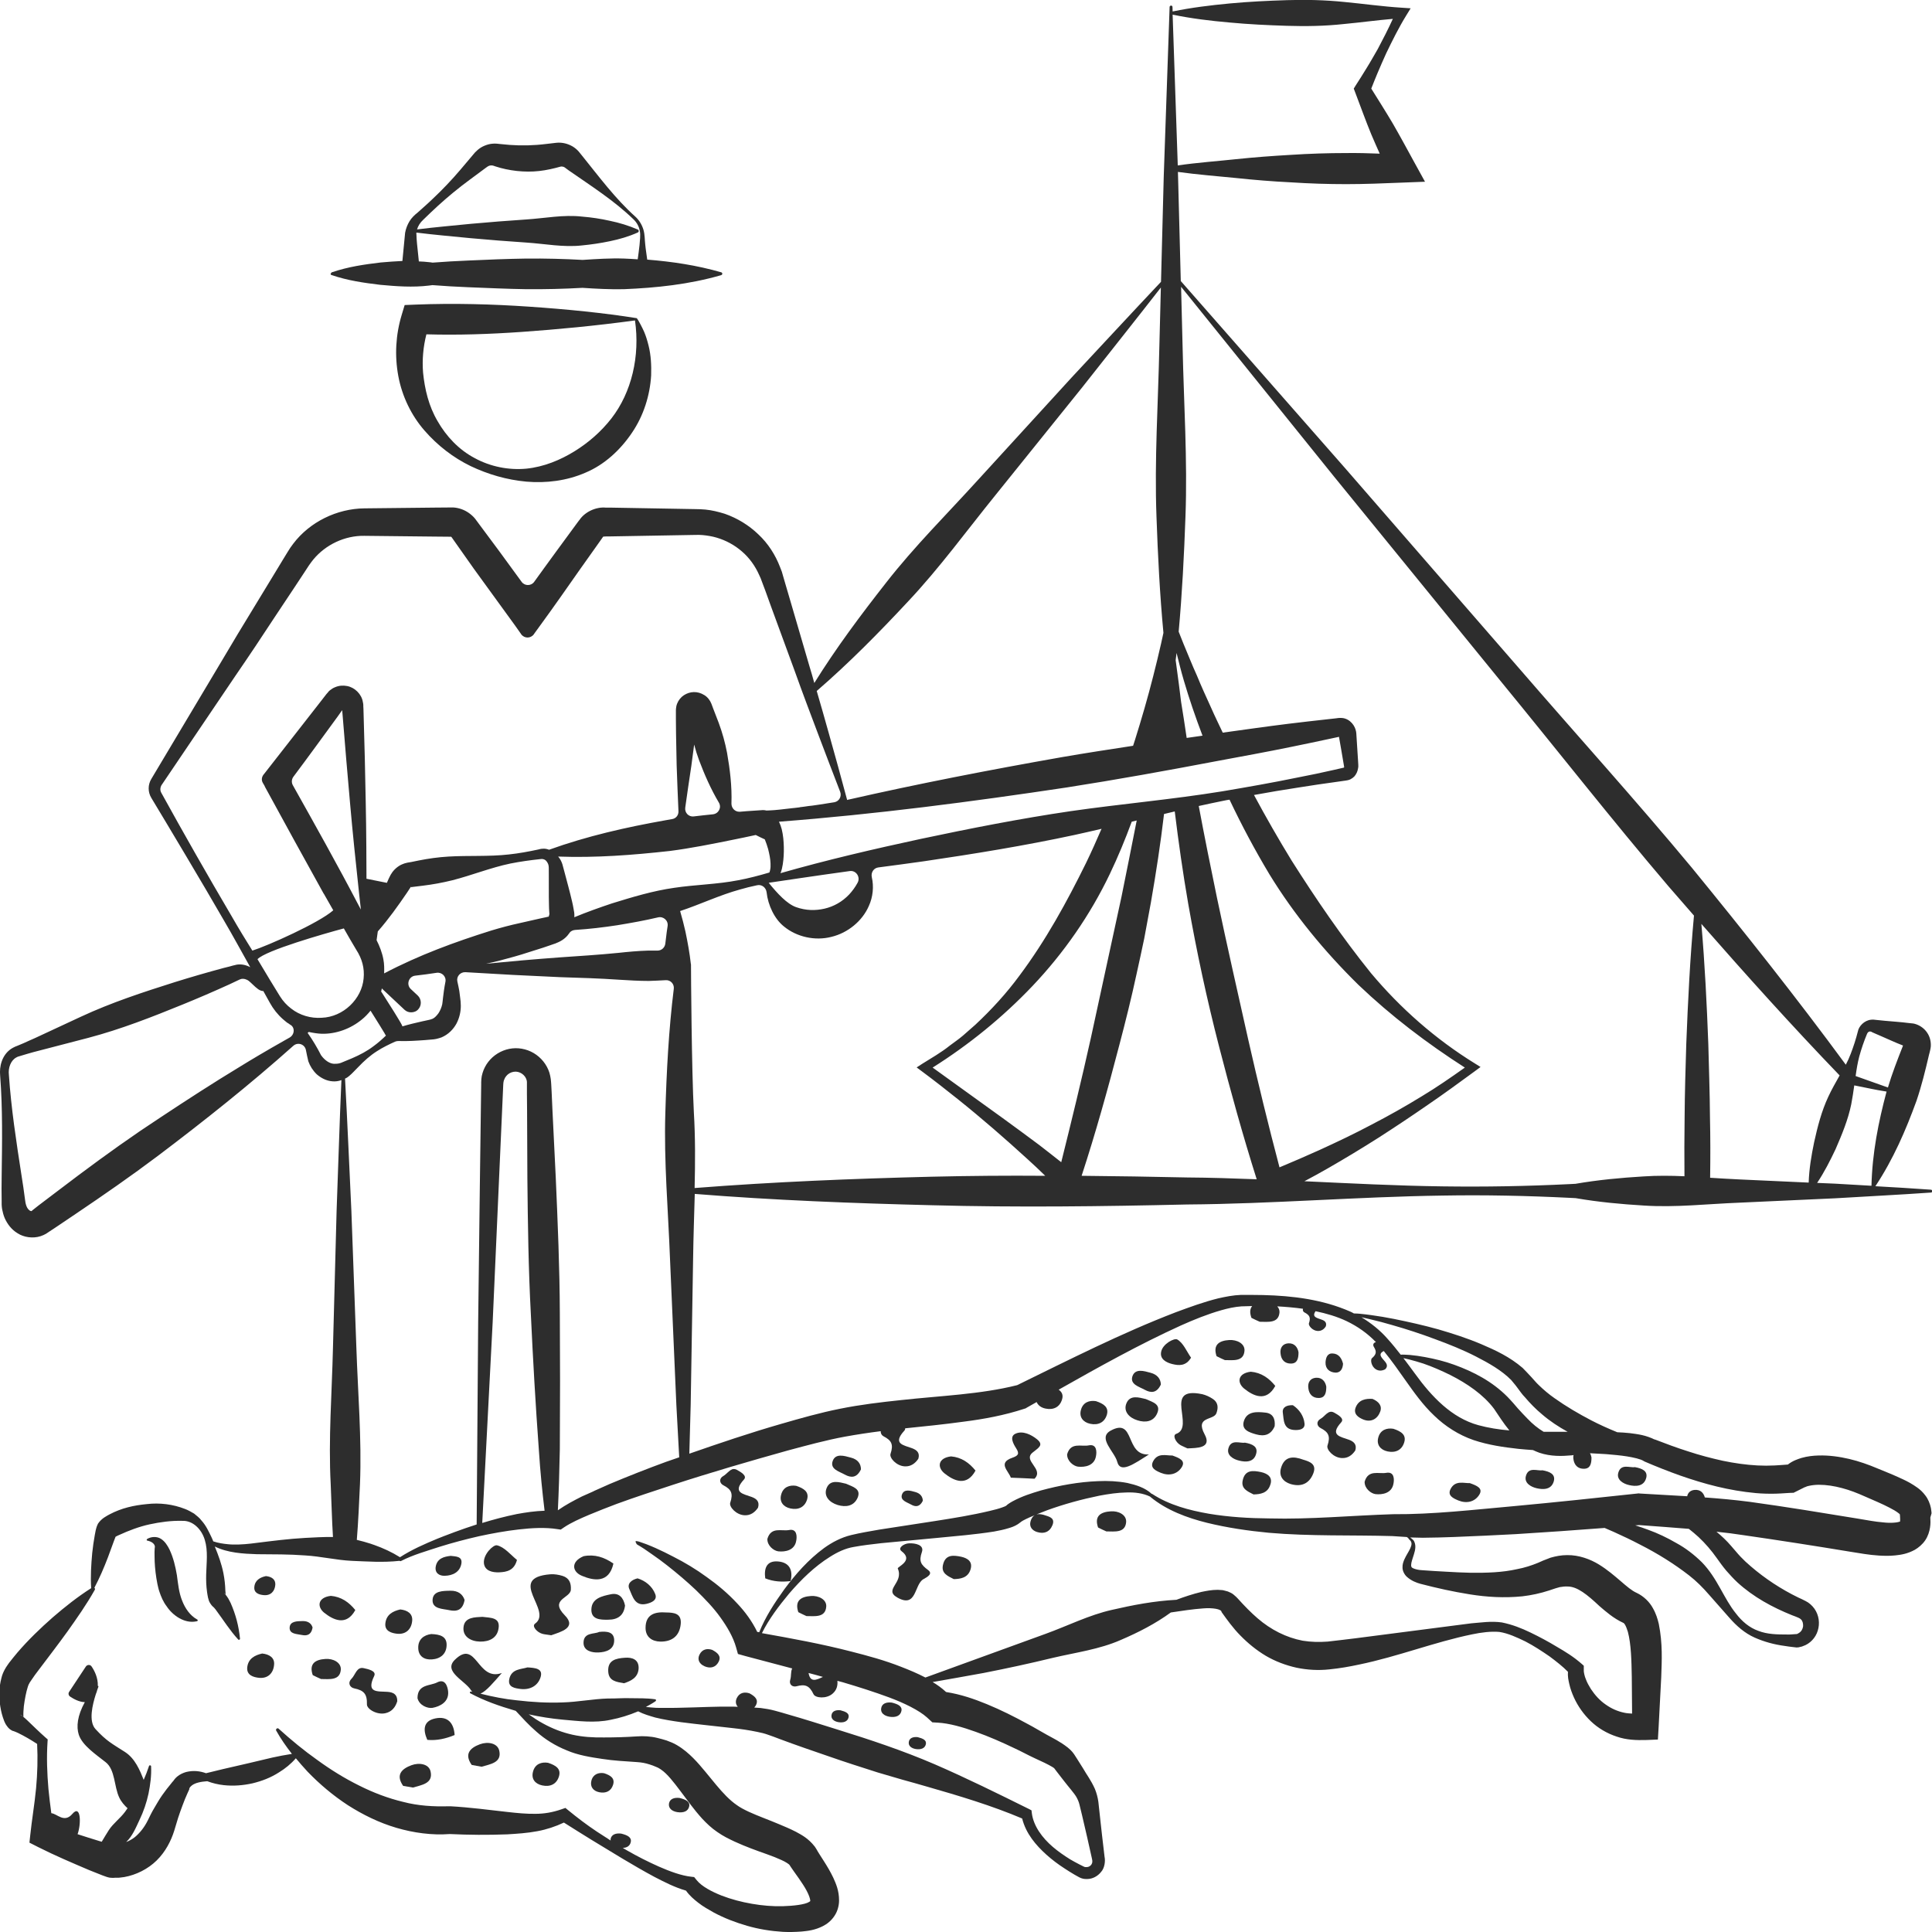<?xml version="1.0" encoding="utf-8"?>
<!-- Generator: Adobe Illustrator 24.1.2, SVG Export Plug-In . SVG Version: 6.00 Build 0)  -->
<svg version="1.1" id="Layer_1" xmlns="http://www.w3.org/2000/svg" xmlns:xlink="http://www.w3.org/1999/xlink" x="0px" y="0px"
	 viewBox="0 0 128 128" style="enable-background:new 0 0 128 128;" xml:space="preserve">
<style type="text/css">
	.st0{fill:#2D2D2D;}
</style>
<g>
	<path class="st0" d="M42.46,21.54c-0.08-0.14-0.14-0.28-0.27-0.46c-2.2-0.35-4.61-0.59-7.09-0.76c-2.47-0.17-5.03-0.24-7.56-0.14
		l-0.73,0.03l-0.19,0.63c-0.41,1.35-0.48,2.73-0.23,4.08c0.25,1.34,0.86,2.6,1.73,3.6c0.87,1,1.91,1.8,3.06,2.36
		c1.16,0.55,2.39,0.91,3.7,1.03c1.29,0.11,2.67-0.05,3.92-0.6c1.26-0.53,2.31-1.51,3.07-2.64c0.77-1.13,1.19-2.47,1.27-3.8
		c0.02-0.67-0.01-1.33-0.17-1.97c-0.08-0.32-0.17-0.63-0.3-0.93C42.6,21.83,42.54,21.68,42.46,21.54z M40.51,27.72
		c-0.68,0.87-1.51,1.6-2.45,2.18c-0.94,0.58-2.02,1.03-3.19,1.15c-1.16,0.11-2.38-0.13-3.42-0.7c-1.05-0.55-1.89-1.45-2.46-2.45
		c-0.59-1-0.85-2.12-0.96-3.21c-0.07-0.85,0.01-1.72,0.22-2.54c2.09,0.06,4.17-0.01,6.32-0.16c2.39-0.17,4.84-0.4,7.5-0.76
		C42.41,23.59,41.85,25.99,40.51,27.72z"/>
	<path class="st0" d="M21.96,18.22c1.08,0.37,2.15,0.52,3.23,0.65c1.08,0.1,2.15,0.18,3.23,0.05c0.08-0.01,0.16-0.02,0.23-0.03
		c0.79,0.06,1.59,0.11,2.38,0.14c1.28,0.05,2.56,0.11,3.84,0.13c1.24,0.01,2.48-0.02,3.72-0.09c0.91,0.06,1.82,0.11,2.74,0.09
		c2.15-0.09,4.3-0.31,6.45-0.93c0.03-0.01,0.06-0.03,0.07-0.07c0.02-0.05-0.02-0.11-0.07-0.12c-1.63-0.47-3.27-0.71-4.9-0.84
		c-0.04-0.33-0.1-0.66-0.13-0.99c-0.04-0.31-0.02-0.64-0.12-0.99c-0.1-0.33-0.28-0.63-0.53-0.86c-1.33-1.19-2.41-2.65-3.54-4.05
		l-0.21-0.26c-0.09-0.11-0.25-0.25-0.4-0.34c-0.32-0.19-0.7-0.29-1.09-0.25c-0.55,0.06-0.88,0.11-1.3,0.14
		c-0.81,0.06-1.56,0.04-2.44-0.06c-0.08-0.01-0.31-0.04-0.48-0.02c-0.18,0.01-0.36,0.06-0.53,0.13c-0.17,0.07-0.32,0.16-0.46,0.28
		c-0.06,0.05-0.14,0.13-0.18,0.17l-0.11,0.13l-0.87,1.03c-0.58,0.68-1.2,1.33-1.85,1.94c-0.32,0.31-0.66,0.6-0.99,0.9
		c-0.16,0.12-0.39,0.34-0.52,0.56c-0.14,0.23-0.24,0.49-0.29,0.76l-0.18,1.87c-0.48,0.02-0.96,0.06-1.44,0.1
		c-1.08,0.13-2.15,0.28-3.23,0.65c-0.03,0.01-0.05,0.03-0.06,0.06C21.88,18.15,21.91,18.21,21.96,18.22z M27.59,15.41
		c1.2,0.15,2.39,0.25,3.59,0.37c1.23,0.11,2.46,0.21,3.69,0.29c1.23,0.08,2.46,0.33,3.69,0.19c0.62-0.06,1.23-0.15,1.85-0.28
		c0.62-0.13,1.23-0.3,1.85-0.58c0.02-0.01,0.04-0.03,0.05-0.05c0.02-0.05,0-0.12-0.05-0.14c-0.62-0.27-1.23-0.45-1.85-0.58
		c-0.62-0.14-1.23-0.23-1.85-0.28c-1.23-0.14-2.46,0.11-3.69,0.19c-1.23,0.08-2.46,0.18-3.69,0.29c-1.18,0.12-2.37,0.22-3.55,0.37
		c0.07-0.23,0.2-0.45,0.42-0.65c0.32-0.31,0.64-0.62,0.97-0.92c0.66-0.6,1.35-1.17,2.07-1.7l1.08-0.8l0.14-0.1
		c0.05-0.03,0.05-0.03,0.08-0.04c0.05-0.02,0.09-0.03,0.14-0.03c0.04,0,0.09,0,0.13,0.01c0.05,0.01,0.04,0.02,0.18,0.06
		c0.86,0.28,1.91,0.41,2.88,0.3c0.48-0.05,1.02-0.18,1.34-0.27c0.06-0.02,0.13-0.04,0.21-0.02c0.05,0.01,0.06,0,0.14,0.05l0.27,0.2
		c1.48,1.03,3.01,2,4.29,3.24c0.22,0.21,0.37,0.48,0.42,0.78c0.06,0.28,0,0.6-0.02,0.93c-0.03,0.31-0.08,0.63-0.12,0.94
		c-0.3-0.02-0.61-0.04-0.91-0.05c-0.91-0.03-1.82,0.03-2.74,0.09c-1.24-0.07-2.48-0.1-3.72-0.09c-1.28,0.02-2.56,0.07-3.84,0.13
		c-0.79,0.03-1.59,0.08-2.38,0.14c-0.08-0.01-0.16-0.03-0.23-0.03c-0.23-0.03-0.45-0.04-0.68-0.05l-0.05-0.49l-0.07-0.67
		c-0.02-0.21-0.04-0.48-0.04-0.62C27.58,15.47,27.58,15.44,27.59,15.41z"/>
	<path class="st0" d="M127.97,100.26l-0.01-0.12l-0.03-0.22c-0.06-0.3-0.19-0.61-0.37-0.84c-0.17-0.23-0.36-0.4-0.53-0.52
		c-0.35-0.25-0.65-0.41-0.95-0.55c-0.59-0.28-1.15-0.5-1.71-0.73c-0.54-0.23-1.21-0.47-1.85-0.62c-0.65-0.15-1.32-0.25-2.04-0.23
		c-0.36,0.01-0.73,0.05-1.12,0.16c-0.28,0.09-0.59,0.19-0.91,0.44c-0.33,0.02-0.59,0.05-0.87,0.06c-0.38,0.02-0.76,0.02-1.14,0
		c-0.76-0.04-1.53-0.15-2.3-0.31c-0.77-0.17-1.53-0.37-2.29-0.62c-0.76-0.24-1.51-0.52-2.26-0.81l0.09,0.05
		c-0.65-0.33-1.17-0.38-1.69-0.45c-0.29-0.03-0.57-0.05-0.84-0.06c-0.59-0.24-1.17-0.5-1.73-0.79c-0.84-0.44-1.66-0.92-2.42-1.46
		c-0.39-0.27-0.74-0.57-1.07-0.89c-0.17-0.16-0.31-0.34-0.47-0.51c-0.16-0.18-0.39-0.41-0.58-0.61c-0.85-0.73-1.79-1.17-2.73-1.57
		c-0.94-0.4-1.91-0.71-2.87-0.99c-0.97-0.27-1.95-0.49-2.94-0.69c-0.49-0.1-0.99-0.18-1.49-0.25c-0.25-0.03-0.5-0.07-0.75-0.09
		c-0.12-0.01-0.25-0.02-0.38-0.02l-0.02,0c-0.07-0.04-0.14-0.08-0.21-0.11c-1.85-0.82-3.84-1.06-5.8-1.11
		c-0.49-0.01-0.98-0.01-1.47-0.01c-0.53,0.02-1.02,0.12-1.51,0.23c-0.97,0.24-1.89,0.58-2.81,0.92c-3.62,1.39-7.07,3.15-10.51,4.83
		c-2.42,0.61-5.06,0.7-7.7,0.99c-1.33,0.14-2.68,0.3-4.02,0.57c-1.36,0.27-2.65,0.64-3.93,1.01c-2.05,0.59-4.06,1.27-6.07,1.97
		c0.03-1.02,0.06-2.07,0.09-3.25l0.16-9.67c0.02-1.43,0.07-2.86,0.11-4.29c5.24,0.42,10.48,0.62,15.72,0.75
		c5.63,0.15,11.27,0.08,16.9-0.05c5.63-0.04,11.27-0.51,16.9-0.59c2.82-0.05,5.63,0.01,8.45,0.15c0.13,0.01,0.26,0.01,0.39,0.02
		c1.51,0.26,3.01,0.4,4.52,0.49c2.11,0.14,4.22-0.11,6.34-0.19l6.34-0.29c2.11-0.13,4.22-0.23,6.34-0.38c0.05,0,0.09-0.04,0.09-0.09
		c0-0.05-0.04-0.1-0.09-0.1c-1.23-0.09-2.45-0.16-3.68-0.23c1.19-1.8,2.01-3.7,2.72-5.65c0.34-1,0.59-2.02,0.83-3.05l0.05-0.19
		l0.03-0.13c0.02-0.08,0.03-0.16,0.04-0.24c0.02-0.32-0.06-0.65-0.24-0.91c-0.17-0.26-0.44-0.46-0.73-0.56
		c-0.18-0.06-0.21-0.05-0.28-0.06l-0.2-0.02c-0.53-0.07-1.06-0.1-1.59-0.15l-0.4-0.04l-0.2-0.02c-0.08-0.01-0.21-0.03-0.32-0.01
		c-0.44,0.04-0.81,0.43-0.87,0.77c-0.13,0.51-0.29,1.01-0.48,1.5c-0.09,0.24-0.2,0.48-0.32,0.71c-3.28-4.46-6.71-8.78-10.2-13.05
		c-3.73-4.49-7.66-8.83-11.48-13.25l-11.5-13.23L78.23,18.62l-0.18-6.9l-0.01-0.33c1.21,0.17,2.8,0.3,3.81,0.4
		c1.22,0.13,2.44,0.23,3.67,0.29c1.22,0.08,2.44,0.12,3.67,0.12c1.22,0,2.44-0.05,3.67-0.1l1.55-0.06l-0.71-1.29
		c-0.47-0.86-0.93-1.71-1.42-2.56c-0.46-0.78-0.95-1.55-1.43-2.32c0.14-0.35,0.27-0.69,0.42-1.04c0.18-0.44,0.38-0.87,0.57-1.3
		c0.41-0.85,0.83-1.7,1.33-2.51l0.29-0.47l-0.6-0.04c-1.27-0.08-2.53-0.26-3.8-0.38c-1.27-0.13-2.53-0.16-3.8-0.12
		c-1.27,0.04-2.53,0.1-3.8,0.22c-1.26,0.12-2.51,0.27-3.77,0.53l-0.01-0.3c0-0.05-0.04-0.09-0.09-0.09c-0.05,0-0.1,0.04-0.1,0.09
		L77.1,11.72l-0.18,6.95c-1.99,2.11-3.96,4.24-5.94,6.36l-6.17,6.75c-2.05,2.26-4.22,4.41-6.1,6.82c-1.68,2.14-3.31,4.32-4.76,6.65
		c-0.1-0.36-0.2-0.72-0.31-1.07l-1.28-4.38l-0.32-1.09l-0.16-0.55l-0.08-0.28l-0.12-0.31c-0.31-0.81-0.79-1.56-1.43-2.16
		c-0.63-0.61-1.4-1.08-2.23-1.37c-0.42-0.13-0.86-0.24-1.29-0.28c-0.22-0.02-0.46-0.03-0.65-0.03l-0.57-0.01l-4.56-0.08l-0.57-0.01
		H40.1c-0.05-0.01-0.31-0.01-0.47,0.03c-0.36,0.07-0.7,0.24-0.97,0.48c-0.07,0.06-0.13,0.13-0.19,0.2l-0.08,0.11l-0.05,0.06
		l-0.17,0.23l-1.35,1.84c-0.48,0.65-0.95,1.31-1.43,1.97c-0.2,0.28-0.63,0.28-0.83,0l-1.49-2.04l-1.39-1.87l-0.2-0.27
		c-0.12-0.15-0.26-0.27-0.41-0.38c-0.31-0.22-0.68-0.35-1.05-0.37l-1.23,0.01l-4.65,0.05c-1.82,0.02-3.62,0.9-4.71,2.34
		c-0.14,0.18-0.27,0.37-0.38,0.56l-0.3,0.49l-0.6,0.99l-1.21,1.99c-0.81,1.32-1.61,2.65-2.4,3.99l-4.51,7.56
		c-0.24,0.39-0.24,0.88,0,1.27c0.96,1.59,3.49,5.82,4.81,8.12c0.6,1.02,1.16,2.06,1.74,3.09c-0.26-0.14-0.57-0.22-0.89-0.17
		c-0.24,0.05-0.32,0.08-0.47,0.12l-0.4,0.1c-1.08,0.29-2.15,0.6-3.21,0.93c-2.12,0.67-4.23,1.36-6.25,2.3l-3.03,1.41
		c-0.26,0.11-0.51,0.23-0.76,0.34l-0.38,0.16l-0.2,0.08C0.88,69.4,0.8,69.45,0.72,69.5c-0.6,0.42-0.77,1.16-0.71,1.76
		c0.17,2.21,0.13,4.44,0.1,6.67c-0.01,0.56-0.01,1.11,0,1.67v0.22c0.01,0.1,0.01,0.2,0.03,0.29c0.04,0.2,0.09,0.4,0.17,0.59
		c0.17,0.38,0.44,0.76,0.86,1.01c0.4,0.26,1,0.36,1.52,0.19c0.12-0.04,0.26-0.1,0.36-0.16l0.15-0.1l0.09-0.06l0.35-0.23l1.38-0.93
		c1.84-1.24,3.67-2.51,5.44-3.84c3.07-2.32,6.09-4.72,8.97-7.29c0.3-0.27,0.77-0.11,0.84,0.29c0.04,0.24,0.1,0.47,0.15,0.7
		l0.01,0.04c0.11,0.31,0.3,0.61,0.56,0.86c0.28,0.24,0.63,0.43,1.03,0.46c0.2,0.02,0.41-0.01,0.6-0.08
		c-0.13,2.89-0.21,5.79-0.32,8.68l-0.24,9.05c-0.07,3.01-0.31,6.04-0.15,9.05c0.05,1.03,0.08,2.43,0.15,3.49
		c-0.62-0.01-1.23,0.03-1.84,0.06c-1.09,0.06-2.17,0.2-3.22,0.33c-0.52,0.07-1.04,0.12-1.55,0.11c-0.11,0-0.22-0.01-0.33-0.02
		c-0.33-0.03-0.66-0.08-0.99-0.19c-0.04-0.1-0.08-0.2-0.13-0.3c-0.18-0.37-0.35-0.75-0.65-1.08c-0.13-0.18-0.31-0.31-0.49-0.46
		c-0.19-0.11-0.41-0.24-0.61-0.31c-0.79-0.31-1.67-0.42-2.52-0.32c-0.85,0.08-1.68,0.26-2.47,0.68c-0.1,0.05-0.2,0.11-0.31,0.18
		c-0.05,0.03-0.11,0.07-0.18,0.13c-0.04,0.04-0.04,0.03-0.11,0.1c-0.06,0.06-0.12,0.14-0.17,0.21c-0.12,0.25-0.11,0.32-0.15,0.44
		l-0.06,0.31c-0.07,0.4-0.13,0.79-0.17,1.19c-0.07,0.77-0.12,1.54-0.07,2.33c-0.91,0.58-1.74,1.24-2.54,1.93
		c-0.83,0.73-1.62,1.49-2.35,2.34c-0.18,0.21-0.36,0.44-0.55,0.68c-0.1,0.15-0.17,0.23-0.28,0.43c-0.11,0.2-0.18,0.38-0.22,0.55
		c-0.18,0.67-0.18,1.29-0.08,1.91c0.05,0.31,0.12,0.61,0.26,0.97c0.04,0.09,0.08,0.19,0.17,0.31c0.04,0.06,0.1,0.14,0.21,0.23
		c0.03,0.03,0.18,0.11,0.19,0.11l0.02,0c0.07,0.02,0.21,0.08,0.32,0.13c0.43,0.21,0.86,0.46,1.27,0.73
		c0.05,0.98,0.02,1.96-0.07,2.94c-0.1,1.05-0.28,2.09-0.39,3.14l-0.05,0.46l0.57,0.29c1.11,0.56,2.24,1.04,3.39,1.53l0.88,0.35
		l0.25,0.09c0.06,0.02,0.09,0.03,0.22,0.06l0.02,0l0.09,0.01c0.1,0.01,0.21,0,0.32-0.01c0.05-0.01,0.12-0.03,0.14-0.03l-0.03,0.01
		l-0.06,0.02c-0.03,0.01-0.09,0.02-0.1,0.02l0.03,0c0.15-0.01,0.37-0.03,0.56-0.06c0.79-0.14,1.57-0.53,2.15-1.1
		c0.58-0.57,0.95-1.29,1.16-1.96l0.26-0.86c0.09-0.28,0.19-0.55,0.29-0.82c0.1-0.28,0.21-0.54,0.33-0.81l0.11-0.24
		c0.02-0.05,0.02-0.05,0.01-0.04c-0.01,0,0-0.01,0-0.01c0-0.01,0-0.02,0.01-0.04c0.02-0.06,0.08-0.13,0.16-0.19
		c0.23-0.18,0.61-0.25,1.02-0.28c0.35,0.13,0.72,0.22,1.09,0.26c0.64,0.07,1.28,0.02,1.91-0.12c0.62-0.15,1.22-0.38,1.76-0.73
		c0.41-0.25,0.79-0.56,1.11-0.93c0.25,0.3,0.51,0.6,0.78,0.89c0.8,0.83,1.69,1.58,2.67,2.22c0.99,0.63,2.06,1.16,3.22,1.5
		c1.13,0.33,2.34,0.5,3.53,0.41c1.26,0.06,2.52,0.07,3.81,0.02c0.65-0.04,1.32-0.08,2-0.21c0.6-0.11,1.2-0.31,1.75-0.57
		c0.61,0.39,1.23,0.77,1.84,1.15l2.06,1.25c0.69,0.41,1.39,0.82,2.1,1.2c0.66,0.34,1.31,0.68,2.09,0.91
		c0.24,0.34,0.53,0.58,0.81,0.8c0.33,0.26,0.68,0.45,1.03,0.65c0.71,0.38,1.45,0.66,2.21,0.88c0.76,0.22,1.56,0.35,2.37,0.4
		c0.41,0.02,0.82,0.01,1.23-0.02c0.42-0.04,0.89-0.09,1.42-0.36c0.26-0.13,0.55-0.35,0.76-0.67c0.22-0.32,0.31-0.71,0.31-1.03
		c0-0.65-0.2-1.1-0.38-1.5c-0.19-0.4-0.4-0.75-0.61-1.08l-0.3-0.47l-0.13-0.21l-0.05-0.09c-0.03-0.04-0.09-0.16-0.14-0.22
		c-0.44-0.56-0.87-0.77-1.25-0.98c-0.39-0.2-0.75-0.35-1.11-0.5c-0.71-0.3-1.39-0.54-2-0.82c-0.3-0.14-0.61-0.3-0.82-0.46
		c-0.22-0.15-0.45-0.35-0.68-0.58c-0.46-0.46-0.9-1.03-1.39-1.62c-0.25-0.3-0.5-0.6-0.8-0.9c-0.3-0.3-0.64-0.6-1.08-0.86
		c-0.19-0.12-0.52-0.25-0.69-0.31c-0.2-0.06-0.4-0.12-0.62-0.17c-0.44-0.11-0.94-0.13-1.33-0.1c-0.77,0.05-1.45,0.07-2.19,0.07
		c-0.75,0.01-1.4-0.03-2.09-0.18c-0.67-0.15-1.33-0.4-1.96-0.75c-0.32-0.17-0.63-0.38-0.94-0.6c0.73,0.16,1.48,0.28,2.23,0.35
		c1.05,0.09,2.14,0.24,3.2,0.01c0.62-0.12,1.23-0.31,1.82-0.56c0.36,0.19,0.76,0.3,1.13,0.41c0.57,0.14,1.15,0.23,1.72,0.31
		c1.15,0.15,2.29,0.26,3.4,0.39c0.56,0.06,1.11,0.14,1.63,0.25c0.26,0.05,0.5,0.11,0.72,0.19c0.24,0.08,0.53,0.19,0.79,0.29
		c1.07,0.4,2.15,0.77,3.23,1.14c1.08,0.38,2.16,0.72,3.25,1.07l1.64,0.48c0.54,0.15,1.09,0.3,1.63,0.46
		c2.13,0.61,4.27,1.25,6.3,2.11c0.25,1,0.91,1.77,1.61,2.4c0.38,0.34,0.78,0.64,1.2,0.91c0.21,0.14,0.42,0.27,0.64,0.4
		c0.12,0.06,0.2,0.12,0.34,0.19c0.15,0.08,0.33,0.12,0.51,0.11c0.36,0,0.7-0.18,0.93-0.47c0.24-0.26,0.29-0.73,0.23-1l-0.17-1.45
		l-0.16-1.45l-0.08-0.74c-0.04-0.29-0.12-0.59-0.23-0.86c-0.27-0.6-0.54-0.93-0.79-1.37l-0.39-0.62l-0.2-0.31
		c-0.16-0.23-0.3-0.34-0.43-0.45c-0.5-0.39-0.95-0.6-1.38-0.84c-0.37-0.2-0.82-0.48-1.26-0.71c-0.88-0.48-1.77-0.93-2.72-1.32
		c-0.83-0.34-1.69-0.64-2.69-0.8c-0.29-0.27-0.59-0.48-0.89-0.66c1.12-0.19,2.24-0.4,3.37-0.6c1.53-0.3,3.06-0.63,4.58-1
		c1.52-0.36,3.1-0.56,4.54-1.2c1.14-0.49,2.26-1.06,3.29-1.81c0.73-0.11,1.45-0.22,2.15-0.27c0.59-0.05,1.22,0.04,1.21,0.24
		c0.35,0.49,0.77,1.08,1.26,1.57c0.49,0.5,1.05,0.96,1.67,1.33c0.63,0.37,1.32,0.63,2.04,0.79c0.72,0.15,1.46,0.19,2.18,0.11
		c0.69-0.07,1.32-0.18,1.97-0.32c2.57-0.53,4.99-1.49,7.48-2c0.61-0.13,1.26-0.21,1.81-0.16c0.58,0.09,1.16,0.36,1.72,0.63
		c0.56,0.29,1.09,0.64,1.6,0.99c0.43,0.32,0.88,0.67,1.22,1.02c-0.02,0.32,0.03,0.55,0.09,0.81c0.07,0.32,0.18,0.61,0.31,0.9
		c0.26,0.57,0.64,1.11,1.11,1.56c0.48,0.46,1.07,0.81,1.71,1.02c0.65,0.23,1.32,0.25,1.98,0.23l0.76-0.03l0.05-0.86l0.17-3.26
		c0.04-1.12,0.1-2.23-0.16-3.54c-0.08-0.33-0.18-0.68-0.4-1.06c-0.2-0.37-0.58-0.77-1.07-1c-0.32-0.14-0.64-0.42-1.06-0.78
		c-0.41-0.35-0.87-0.75-1.44-1.1c-0.57-0.35-1.32-0.63-2.1-0.62c-0.39,0-0.75,0.07-1.1,0.17l-0.49,0.19l-0.34,0.15
		c-0.44,0.18-0.9,0.33-1.39,0.42c-0.97,0.22-2.01,0.25-3.07,0.24c-0.53-0.01-1.07-0.04-1.61-0.07c-0.53-0.03-1.12-0.06-1.61-0.1
		c-0.25-0.01-0.47-0.07-0.6-0.13c-0.06-0.04-0.09-0.04-0.11-0.1c-0.03-0.05-0.02-0.16,0-0.27c0.05-0.23,0.16-0.49,0.23-0.79
		c0.03-0.15,0.05-0.32,0-0.49c-0.02-0.08-0.06-0.17-0.12-0.23c-0.06-0.06-0.13-0.11-0.19-0.16c0,0-0.01,0-0.02,0
		c0.29,0.01,0.57,0.01,0.85,0.02c0.69-0.01,1.38-0.02,2.07-0.05c1.37-0.05,2.74-0.12,4.1-0.19c1.96-0.12,3.92-0.26,5.88-0.41
		c0.2,0.09,0.4,0.17,0.6,0.26c0.6,0.27,1.19,0.55,1.76,0.85c1.16,0.59,2.25,1.27,3.23,2.03c0.49,0.38,0.91,0.8,1.36,1.32l1.34,1.52
		c0.45,0.51,0.99,0.99,1.64,1.28c0.65,0.29,1.33,0.47,2.02,0.56c0.17,0.03,0.34,0.05,0.51,0.07l0.26,0.03
		c-0.08,0.01,0.12-0.01,0.1-0.01l0.01,0l0.02,0l0.04-0.01l0.08-0.02c0.06-0.01,0.11-0.02,0.17-0.05c0.46-0.15,0.84-0.55,0.98-1.02
		c0.15-0.47,0.09-1.02-0.22-1.46c-0.15-0.21-0.36-0.4-0.59-0.51c-0.13-0.07-0.19-0.1-0.26-0.13l-0.22-0.1
		c-1.15-0.56-2.21-1.26-3.15-2.07c-0.24-0.2-0.46-0.41-0.67-0.63c-0.22-0.23-0.37-0.43-0.63-0.72c-0.29-0.34-0.62-0.65-0.97-0.94
		c0.61,0.06,1.21,0.14,1.8,0.23c2.36,0.34,4.73,0.71,7.09,1.1c0.58,0.09,1.2,0.21,1.88,0.25c0.34,0.02,0.69,0.03,1.07-0.01
		c0.38-0.04,0.8-0.1,1.3-0.37c0.24-0.14,0.5-0.35,0.69-0.63c0.19-0.28,0.28-0.59,0.32-0.85c0.04-0.26,0.03-0.48,0.02-0.66
		L127.97,100.26z M90.8,87.41c0.48,0.11,0.96,0.24,1.44,0.38c0.95,0.27,1.9,0.58,2.83,0.93c0.93,0.34,1.85,0.71,2.71,1.15
		c0.86,0.44,1.72,0.93,2.34,1.56c0.14,0.18,0.26,0.3,0.41,0.51c0.16,0.21,0.31,0.44,0.5,0.63c0.35,0.41,0.72,0.79,1.13,1.13
		c0.52,0.45,1.1,0.83,1.7,1.16c-0.1,0-0.2,0-0.3,0c-0.43,0-0.86,0-1.29,0c-0.38-0.23-0.73-0.51-1.08-0.88
		c-0.21-0.21-0.42-0.44-0.63-0.67l-0.31-0.36c-0.12-0.13-0.24-0.27-0.37-0.4c-1.02-1.03-2.26-1.67-3.53-2.13
		c-0.63-0.23-1.29-0.39-1.94-0.51c-0.33-0.06-0.66-0.11-0.99-0.14c-0.21-0.01-0.41-0.03-0.62-0.02c-0.28-0.36-0.57-0.72-0.88-1.06
		c-0.48-0.55-1.08-1.03-1.72-1.42C90.4,87.32,90.61,87.37,90.8,87.41z M100,94.77c-0.71-0.06-1.4-0.17-2.06-0.35
		c-1.75-0.48-3.08-1.87-4.2-3.42c-0.25-0.34-0.5-0.68-0.76-1.02c0.13,0.03,0.27,0.06,0.39,0.09c0.31,0.08,0.62,0.17,0.93,0.27
		c0.61,0.21,1.2,0.47,1.77,0.75c1.13,0.57,2.2,1.3,2.91,2.24C99.27,93.76,99.6,94.28,100,94.77z M37.09,87
		c-0.01-3-0.14-5.99-0.27-8.99l-0.22-4.49l-0.05-1.12l-0.03-0.56l-0.01-0.14l-0.02-0.21c-0.02-0.14-0.05-0.28-0.09-0.42
		c-0.17-0.54-0.55-1.01-1.04-1.3c-0.49-0.29-1.08-0.39-1.62-0.28c-0.55,0.11-1.05,0.42-1.39,0.86c-0.17,0.22-0.3,0.47-0.38,0.74
		c-0.04,0.13-0.07,0.27-0.08,0.41l-0.01,0.21l0,0.14l-0.03,2.25l-0.06,4.5l-0.11,8.99L31.58,101c-0.01,0-0.02,0.01-0.03,0.01
		c-0.48,0.15-0.95,0.32-1.42,0.49c-0.1,0.04-0.19,0.07-0.29,0.11c-0.29,0.11-0.59,0.22-0.88,0.34c-0.84,0.35-1.67,0.71-2.46,1.22
		c-0.54-0.34-1.11-0.6-1.7-0.81c-0.08-0.03-0.16-0.05-0.23-0.08c-0.3-0.1-0.61-0.18-0.93-0.26c0.09-1.08,0.16-2.6,0.21-3.7
		c0.12-3.01-0.14-6.03-0.24-9.04l-0.33-9.05c-0.14-2.92-0.26-5.84-0.42-8.77c0.1-0.04,0.19-0.1,0.27-0.17c0.24-0.2,0.4-0.4,0.6-0.59
		c0.38-0.4,0.79-0.77,1.25-1.06c0.37-0.24,0.78-0.44,1.2-0.63c0.07-0.03,0.15-0.04,0.23-0.04c0.58,0.02,1.16-0.02,1.73-0.06
		l0.47-0.04l0.12-0.01l0.18-0.03c0.12-0.03,0.23-0.06,0.34-0.1c0.45-0.19,0.78-0.53,0.99-0.91c0.2-0.38,0.29-0.79,0.29-1.18
		c0-0.22-0.02-0.36-0.04-0.52l-0.06-0.47c-0.04-0.21-0.08-0.42-0.13-0.63c-0.07-0.33,0.2-0.63,0.54-0.61
		c2.09,0.13,4.19,0.24,6.28,0.33c1.31,0.04,2.6,0.08,3.91,0.17c0.65,0.04,1.3,0.08,1.95,0.08c0.37-0.01,0.74-0.03,1.11-0.05
		c0.33-0.03,0.59,0.25,0.55,0.57c-0.34,2.75-0.48,5.5-0.56,8.24c-0.1,3.22,0.19,6.44,0.31,9.66l0.42,9.66
		c0.07,1.28,0.13,2.39,0.19,3.48c-0.29,0.1-0.58,0.2-0.87,0.3c-1.26,0.46-2.5,0.95-3.74,1.47c-0.28,0.12-0.55,0.25-0.83,0.37
		c-0.1,0.04-0.2,0.09-0.3,0.14c-0.24,0.11-0.48,0.21-0.72,0.32c-0.53,0.27-1.05,0.54-1.58,0.91c0.06-1.25,0.1-2.49,0.13-4.05
		C37.11,92.99,37.11,90,37.09,87z M36.08,100.09c-0.63,0.02-1.24,0.11-1.84,0.22c-0.78,0.16-1.54,0.36-2.29,0.59l0.69-13.29
		l0.4-8.98l0.2-4.49l0.1-2.25l0.01-0.14l0.01-0.07c0.01-0.05,0.02-0.1,0.04-0.14c0.03-0.09,0.08-0.18,0.14-0.25
		c0.12-0.15,0.3-0.25,0.49-0.28c0.38-0.07,0.77,0.2,0.86,0.55c0.01,0.04,0.02,0.09,0.02,0.13l0,0.07l0,0.14l0,0.56l0.01,1.12
		l0.02,4.5c0.03,3,0.07,5.99,0.23,8.99c0.14,2.99,0.31,5.99,0.53,8.98C35.8,97.6,35.93,98.84,36.08,100.09z M27.28,58.77l0.24-0.03
		l0.49-0.06c0.66-0.08,1.31-0.2,1.96-0.36c1.29-0.33,2.55-0.84,3.85-1.11c0.65-0.13,1.31-0.22,1.96-0.29l0.12-0.01
		c0.03,0,0.04,0,0.07,0.01c0.04,0,0.08,0.02,0.12,0.04c0.08,0.04,0.14,0.12,0.19,0.21c0.11,0.19,0.07,0.38,0.08,0.76
		c0.01,0.67-0.01,1.34,0.01,2c0,0.17,0.01,0.33,0.02,0.5l0.01,0.12l-0.01,0.05c-0.01,0.03-0.01,0.06-0.02,0.08
		c-0.01,0.03-0.02,0.04-0.03,0.05l-0.05,0.01l-0.12,0.03l-0.24,0.05l-0.49,0.11l-0.97,0.22c-0.65,0.14-1.29,0.31-1.92,0.5
		c-2.42,0.76-4.8,1.63-7.1,2.84c0.01-0.31,0.01-0.62-0.05-0.93c-0.08-0.44-0.26-0.9-0.45-1.27c0.03-0.21,0.05-0.36,0.08-0.58
		c0.71-0.81,1.33-1.68,1.93-2.56l0.25-0.38c0.03-0.03,0.05-0.02,0.04,0c-0.01,0-0.01,0.01-0.02,0.01H27.28z M46.32,50.38
		c0.36,0.95,0.77,1.89,1.31,2.8c0.19,0.32-0.02,0.73-0.4,0.77c-0.42,0.04-0.84,0.09-1.27,0.14c-0.34,0.04-0.61-0.25-0.56-0.59
		c0.13-0.92,0.26-1.83,0.4-2.74l0.19-1.43C46.08,49.68,46.19,50.03,46.32,50.38z M48.54,55.64c0.51-0.1,1.02-0.21,1.53-0.32
		c0.22,0.11,0.37,0.19,0.6,0.29c0.08,0.2,0.16,0.42,0.22,0.64c0.08,0.32,0.15,0.65,0.16,0.96c0.01,0.16,0,0.31-0.03,0.44
		c-0.01,0.06-0.03,0.11-0.04,0.14c-0.01,0.01-0.01,0.01,0,0.01c-0.01,0-0.01,0.01-0.02,0.01c-0.68,0.2-1.36,0.38-2.06,0.51
		c-1.38,0.27-2.83,0.29-4.23,0.5c-1.41,0.2-2.76,0.61-4.12,1.03c-0.84,0.28-1.68,0.58-2.5,0.92c0-0.08,0.01-0.17,0-0.24
		c-0.01-0.07-0.01-0.14-0.03-0.2L38,60.21c-0.03-0.17-0.06-0.33-0.1-0.49c-0.15-0.65-0.33-1.29-0.5-1.94l-0.14-0.52
		c-0.06-0.19-0.15-0.36-0.28-0.51c2.5,0.09,4.95-0.1,7.39-0.37C45.77,56.2,47.16,55.92,48.54,55.64z M80.64,50.42
		c1.66-0.31,3.32-0.61,4.97-0.95c0.83-0.17,1.65-0.34,2.48-0.52l0.61-0.13l0.01-0.01l0.04,0.23l0.11,0.63l0.19,1.12
		c0.01,0.03-0.01,0.06-0.01,0.06c0,0,0.01,0,0.01,0c-0.01,0-0.01,0.01-0.03,0.01L88.41,51c-0.83,0.19-1.64,0.36-2.48,0.52
		c-1.65,0.34-3.31,0.63-4.97,0.91c-3.32,0.54-6.69,0.83-10.02,1.31c-3.33,0.49-6.64,1.14-9.94,1.84c-3.11,0.67-6.21,1.39-9.29,2.27
		c0.08-0.2,0.12-0.39,0.15-0.58c0.06-0.39,0.08-0.77,0.07-1.16c-0.01-0.38-0.04-0.77-0.14-1.18c-0.04-0.15-0.1-0.32-0.18-0.49
		c6.4-0.49,12.74-1.32,19.07-2.27C74.01,51.65,77.33,51.05,80.64,50.42z M56.3,57.71c0.42-0.06,0.72,0.4,0.52,0.77
		c-0.16,0.3-0.35,0.55-0.55,0.77c-0.47,0.5-1.04,0.81-1.64,0.95c-0.61,0.14-1.24,0.13-1.89-0.1c-0.61-0.22-1.24-0.91-1.81-1.61
		c0.06-0.01,0.12-0.03,0.18-0.03C51.12,58.46,54.24,57.99,56.3,57.71z M37,62.42c0.33-0.15,0.56-0.36,0.73-0.61
		c0.08-0.13,0.24-0.19,0.38-0.2c0.94-0.06,1.86-0.17,2.78-0.31c0.91-0.15,1.81-0.31,2.7-0.52c0.36-0.09,0.7,0.21,0.64,0.58
		c-0.02,0.13-0.04,0.27-0.06,0.41c-0.03,0.24-0.06,0.49-0.09,0.74c-0.03,0.27-0.25,0.47-0.52,0.47h-0.64
		c-0.65,0.02-1.31,0.08-1.95,0.15c-1.3,0.13-2.6,0.21-3.9,0.3c-1.63,0.12-3.25,0.26-4.87,0.42c0.3-0.07,0.61-0.13,0.91-0.21
		c0.64-0.17,1.28-0.34,1.91-0.55l0.95-0.3l0.47-0.16l0.23-0.08l0.12-0.04l0.07-0.03L37,62.42z M36.3,60.78
		c0.01,0,0.02-0.02,0.04-0.04c0,0,0,0,0.01,0C36.32,60.77,36.31,60.78,36.3,60.78z M25.3,65.48c0.01,0.01,0.02,0.03,0.03,0.04
		l1.47,1.38c0.13,0.12,0.28,0.17,0.44,0.17c0.17,0,0.35-0.06,0.47-0.2c0.24-0.26,0.22-0.67-0.03-0.91l-0.46-0.43
		c-0.32-0.29-0.15-0.84,0.29-0.89c0.47-0.05,0.95-0.12,1.42-0.19c0.35-0.05,0.65,0.25,0.58,0.6c-0.04,0.19-0.07,0.39-0.1,0.59
		l-0.06,0.47c-0.02,0.15-0.03,0.33-0.05,0.42c-0.05,0.23-0.14,0.43-0.25,0.6c-0.12,0.16-0.24,0.29-0.36,0.35
		c-0.03,0.02-0.06,0.03-0.1,0.04l-0.05,0.02l-0.12,0.03l-0.46,0.1c-0.44,0.1-0.87,0.2-1.3,0.33c-0.01-0.01-0.01-0.03-0.01-0.04
		c-0.11-0.25-0.9-1.5-1.37-2.23c-0.01-0.01-0.02-0.02-0.03-0.03C25.27,65.61,25.28,65.55,25.3,65.48z M61.73,77.96
		c-5.24,0.13-10.47,0.34-15.71,0.75c0.04-1.67,0.05-3.34-0.05-5.01c-0.15-2.85-0.19-9.28-0.19-9.78c0-0.02,0-0.04-0.01-0.06
		c-0.08-0.72-0.21-1.43-0.36-2.15c-0.1-0.45-0.22-0.9-0.35-1.35c1.33-0.44,2.62-1.06,3.97-1.43c0.37-0.11,0.75-0.2,1.13-0.28
		c0.31-0.07,0.59,0.15,0.63,0.47c0.09,0.84,0.52,1.77,1.16,2.27c0.83,0.68,2.04,0.96,3.13,0.68c1.09-0.26,2.05-1.05,2.48-2.04
		c0.28-0.61,0.34-1.3,0.2-1.91c-0.07-0.31,0.12-0.61,0.43-0.65c1.01-0.13,2.02-0.27,3.03-0.41c3.33-0.49,6.66-1.03,9.96-1.74
		c0.6-0.13,1.2-0.27,1.8-0.41c-0.33,0.76-0.66,1.51-1.02,2.25c-1.28,2.6-2.67,5.14-4.42,7.48c-0.86,1.17-1.85,2.25-2.92,3.25
		l-0.82,0.72c-0.28,0.24-0.58,0.44-0.87,0.66c-0.57,0.46-1.21,0.82-1.83,1.21l-0.37,0.24l0.35,0.26c0.81,0.6,1.61,1.23,2.4,1.86
		c0.79,0.63,1.56,1.28,2.33,1.94c0.76,0.66,1.52,1.33,2.26,2.01c0.4,0.36,0.79,0.73,1.18,1.11C66.75,77.88,64.24,77.9,61.73,77.96z
		 M68.84,75.85c-0.81-0.61-1.64-1.21-2.46-1.81l-4.59-3.31c2.41-1.52,4.63-3.32,6.61-5.4c2.08-2.19,3.83-4.71,5.13-7.43
		c0.54-1.13,1.02-2.29,1.45-3.46c0.11-0.03,0.22-0.05,0.33-0.08c-0.33,1.69-0.67,3.37-1.01,5.06l-2.03,9.36
		c-0.61,2.75-1.28,5.49-1.96,8.22C69.82,76.61,69.33,76.23,68.84,75.85z M78.64,78.01c-2.33-0.05-4.66-0.09-6.98-0.11
		c0.94-2.87,1.74-5.76,2.5-8.67c0.41-1.56,0.8-3.12,1.14-4.7c0.17-0.79,0.35-1.57,0.51-2.36l0.44-2.38c0.34-1.95,0.64-3.9,0.87-5.86
		c0.24-0.06,0.47-0.11,0.71-0.17c0.25,2.04,0.54,4.08,0.89,6.1c0.56,3.19,1.24,6.35,2.05,9.49c0.76,2.95,1.57,5.87,2.49,8.78
		C81.71,78.07,80.17,78.02,78.64,78.01z M82.7,68.88c-0.7-3.13-1.41-6.25-2.07-9.39c-0.42-2.03-0.83-4.06-1.21-6.09
		c0.55-0.12,1.1-0.24,1.65-0.35c0.13-0.03,0.26-0.05,0.39-0.07c0.8,1.69,1.68,3.34,2.64,4.94c1.64,2.68,3.66,5.13,5.9,7.33
		c2.17,2.07,4.54,3.87,7.05,5.48c-0.93,0.66-1.87,1.31-2.85,1.9c-1.09,0.67-2.21,1.3-3.35,1.89c-1.13,0.6-2.29,1.15-3.45,1.68
		c-0.87,0.39-1.76,0.78-2.63,1.14C84.03,74.54,83.34,71.71,82.7,68.88z M123.18,70c0.14-0.51,0.31-1.01,0.51-1.49
		c0.07-0.17,0.18-0.19,0.28-0.16c0.03,0.01,0.02,0.02,0.07,0.04l0.18,0.08l0.37,0.16c0.49,0.21,0.97,0.44,1.47,0.63l0.02,0.01
		l-0.03,0.08c-0.35,0.89-0.7,1.79-0.97,2.7l-2.14-0.76C123,70.85,123.07,70.42,123.18,70z M122.65,73.16
		c0.08-0.41,0.14-0.83,0.2-1.25l1.19,0.24c0.25,0.05,0.51,0.1,0.77,0.14c0.06,0.01,0.12,0.02,0.18,0.03c-0.54,2.02-0.95,4.07-1,6.24
		c-0.81-0.05-1.61-0.09-2.42-0.14l-1.18-0.05c0.48-0.72,0.86-1.47,1.22-2.23C122.03,75.17,122.44,74.19,122.65,73.16z M121.88,71.25
		c-0.26,0.47-0.53,0.93-0.75,1.41c-0.45,0.96-0.71,1.98-0.94,3.02c-0.18,0.87-0.33,1.75-0.36,2.67l-4.59-0.21
		c-0.65-0.03-1.3-0.07-1.94-0.11c0.02-1.33,0.02-2.66-0.01-3.99c-0.01-1.62-0.07-3.24-0.11-4.87c-0.1-2.65-0.23-5.3-0.46-7.96
		C115.7,64.61,118.73,67.98,121.88,71.25z M78.54,34.23c0.14-3.75-0.11-7.5-0.19-11.26l-0.1-3.97l10.13,12.57l11.07,13.59
		c3.71,4.52,7.31,9.12,11.1,13.57c0.56,0.64,1.12,1.29,1.68,1.93c-0.26,2.83-0.4,5.67-0.51,8.5c-0.05,1.62-0.1,3.24-0.11,4.87
		c-0.02,1.3-0.02,2.6-0.01,3.9c-0.9-0.04-1.8-0.05-2.7,0.01c-1.51,0.09-3.01,0.23-4.52,0.49c-0.13,0.01-0.26,0.01-0.38,0.02
		c-2.82,0.14-5.63,0.19-8.45,0.15c-3.04-0.04-6.09-0.2-9.13-0.34c0.53-0.28,1.06-0.57,1.58-0.87c1.13-0.65,2.24-1.32,3.34-2.02
		c1.09-0.7,2.17-1.42,3.24-2.16c1.07-0.73,2.12-1.5,3.16-2.26l0.35-0.26l-0.37-0.23c-2.61-1.61-4.93-3.65-6.89-5.99
		c-1.92-2.38-3.63-4.89-5.26-7.46c-0.87-1.42-1.7-2.87-2.49-4.34c0.99-0.18,1.98-0.35,2.98-0.5c0.83-0.13,1.66-0.26,2.5-0.37
		l0.63-0.09c0.02,0,0.19-0.03,0.28-0.08c0.1-0.05,0.19-0.12,0.26-0.19c0.13-0.15,0.21-0.33,0.24-0.51c0.02-0.08,0.03-0.17,0.02-0.26
		l-0.01-0.18l-0.02-0.31l-0.04-0.63l-0.04-0.63l-0.02-0.32c-0.01-0.17-0.07-0.38-0.19-0.56c-0.12-0.18-0.31-0.36-0.58-0.44
		c-0.13-0.04-0.3-0.04-0.42-0.03l-0.15,0.02l-0.63,0.07c-0.84,0.09-1.67,0.19-2.51,0.29c-1.46,0.18-2.92,0.39-4.37,0.59
		c-0.26-0.55-0.53-1.1-0.78-1.67c-0.32-0.7-0.64-1.4-0.93-2.11c-0.32-0.7-0.6-1.42-0.9-2.13l-0.31-0.78
		C78.32,39.32,78.45,36.77,78.54,34.23z M78.43,45.08c0.36,1.23,0.78,2.45,1.24,3.66c-0.35,0.05-0.7,0.1-1.05,0.15
		c-0.06-0.4-0.12-0.8-0.18-1.2l-0.19-1.19L78.1,45.3l-0.16-1.19l-0.05-0.37c0.02-0.16,0.04-0.32,0.06-0.48
		C78.1,43.86,78.25,44.47,78.43,45.08z M81.45,1.49c1.27,0.12,2.53,0.18,3.8,0.22c1.27,0.04,2.53,0.02,3.8-0.12
		c1.08-0.1,2.16-0.25,3.23-0.34c-0.31,0.68-0.65,1.34-1,2c-0.24,0.41-0.47,0.83-0.72,1.23c-0.25,0.41-0.5,0.81-0.76,1.21l-0.11,0.18
		l0.11,0.29c0.35,0.92,0.68,1.84,1.05,2.74c0.18,0.43,0.37,0.85,0.56,1.28c-0.74-0.03-1.48-0.05-2.22-0.04
		c-1.22,0-2.44,0.04-3.67,0.12c-1.22,0.07-2.44,0.16-3.67,0.29c-1.01,0.11-2.61,0.23-3.82,0.41l-0.34-9.99
		C78.94,1.23,80.2,1.38,81.45,1.49z M60.16,39.85c2.09-2.22,3.89-4.7,5.81-7.07l5.74-7.13c1.73-2.2,3.48-4.39,5.2-6.6l-0.1,3.92
		c-0.08,3.75-0.33,7.5-0.19,11.26c0.09,2.57,0.22,5.13,0.46,7.7l-0.16,0.73c-0.16,0.72-0.34,1.43-0.52,2.15
		c-0.36,1.42-0.77,2.83-1.21,4.23c-0.04,0.12-0.08,0.24-0.12,0.37c-1.57,0.24-3.14,0.48-4.7,0.75c-4.77,0.84-9.52,1.76-14.26,2.84
		c0-0.01,0.01-0.01,0.01-0.02c-0.39-1.47-0.8-2.94-1.21-4.4c-0.26-0.94-0.53-1.87-0.8-2.8C56.26,43.92,58.24,41.91,60.16,39.85z
		 M16.06,61.91c-0.24-0.4-0.49-0.81-0.72-1.22c-1.59-2.7-3.14-5.42-4.65-8.16c-0.1-0.17-0.08-0.36,0.02-0.53
		c0-0.01,0.01-0.01,0.01-0.01l4.9-7.25c0.88-1.28,1.74-2.57,2.59-3.87l1.29-1.94l0.64-0.97l0.32-0.49c0.1-0.14,0.19-0.27,0.29-0.39
		c0.82-1,2.1-1.6,3.38-1.58l4.65,0.05l1.1,0.01c0.01,0,0.02,0.01,0.03,0.02c0,0,0.01,0.01,0.01,0.01l0.14,0.2l1.34,1.9l2.73,3.76
		l0.36,0.51l0.04,0.06c0.21,0.29,0.63,0.29,0.84,0l0.04-0.06l0.37-0.51c0.9-1.23,1.77-2.48,2.64-3.72l1.32-1.86l0.21-0.3
		c0.01-0.01,0.02-0.02,0.03-0.02c0.05-0.01,0.24-0.01,0.38-0.01l0.57-0.01l4.56-0.08l0.57-0.01c0.19-0.01,0.33,0,0.49,0.01
		c0.31,0.03,0.63,0.08,0.93,0.17c0.61,0.18,1.19,0.49,1.68,0.92c0.49,0.42,0.88,0.97,1.14,1.56l0.1,0.22l0.1,0.27l0.2,0.53
		l0.39,1.08l1.57,4.28c0.51,1.43,1.05,2.85,1.59,4.28c0.47,1.23,0.93,2.46,1.41,3.69c0.12,0.31-0.06,0.64-0.38,0.7
		c-0.29,0.05-0.61,0.1-0.95,0.15c-0.12,0.02-0.22,0.03-0.34,0.05c-0.13,0.02-0.28,0.04-0.41,0.05c-0.2,0.03-0.4,0.06-0.59,0.08
		c-0.01,0.01-0.02,0.01-0.03,0.01c-0.11,0.01-0.22,0.03-0.33,0.04c-0.01,0.01-0.01,0.01-0.02,0c-0.68,0.08-1.27,0.15-1.59,0.16
		c-0.13,0.01-0.22,0.01-0.24,0.01c-0.07-0.02-0.16-0.03-0.24-0.03c-0.04,0-0.08,0.01-0.13,0.01H50.4c-0.3,0.02-0.6,0.04-0.9,0.06
		c-0.16,0.01-0.32,0.03-0.48,0.04h-0.04c-0.29,0-0.52-0.24-0.52-0.54c0.04-1.16-0.1-2.27-0.29-3.36c-0.13-0.68-0.31-1.33-0.55-1.98
		l-0.37-0.96l-0.12-0.32c-0.08-0.21-0.25-0.44-0.47-0.57c-0.45-0.28-0.95-0.25-1.35,0.01c-0.2,0.13-0.36,0.33-0.45,0.56
		c-0.09,0.23-0.08,0.47-0.08,0.51v0.51l0.01,1.02l0.04,2.05c0.04,1.01,0.07,2.02,0.12,3.04c0.01,0.26-0.17,0.49-0.44,0.52
		c-0.15,0.03-0.29,0.05-0.45,0.08c-2.59,0.46-5.16,1.04-7.69,1.95c-0.01,0-0.03-0.01-0.04-0.02c-0.12-0.04-0.24-0.06-0.36-0.05
		c-0.06,0-0.13,0.01-0.18,0.02l-0.12,0.03c-0.65,0.14-1.3,0.26-1.96,0.33c-1.32,0.15-2.68,0.06-4,0.14
		c-0.67,0.04-1.32,0.13-1.97,0.26l-0.49,0.1l-0.24,0.04c-0.02,0.01-0.11,0.02-0.2,0.05c-0.08,0.03-0.17,0.06-0.25,0.1
		c-0.31,0.16-0.54,0.41-0.68,0.66c-0.08,0.15-0.09,0.18-0.13,0.26l-0.1,0.23c-0.01,0.01-0.01,0.03-0.02,0.04
		c-0.75-0.15-0.6-0.12-1.35-0.27c0-0.7-0.01-1.4-0.01-2.11c-0.01-1.95-0.06-3.9-0.1-5.85l-0.08-2.92l-0.01-0.36l-0.01-0.19v-0.09
		c-0.01-0.06-0.01-0.13-0.03-0.19c-0.08-0.52-0.54-0.97-1.05-1.06c-0.26-0.05-0.54-0.03-0.79,0.08c-0.13,0.05-0.24,0.12-0.35,0.21
		c-0.05,0.04-0.1,0.09-0.13,0.14l-0.09,0.1l-0.45,0.58c-0.95,1.21-2.84,3.64-3.6,4.61c-0.04,0.06-0.09,0.11-0.12,0.15
		c-0.13,0.17-0.15,0.38-0.04,0.56c0.03,0.05,0.06,0.11,0.1,0.17c0.01,0.03,0.03,0.06,0.04,0.09c0.08,0.15,0.18,0.33,0.29,0.53
		c0.83,1.52,2.37,4.34,3.58,6.51c0.02,0.03,0.03,0.04,0.04,0.06c0.22,0.38,0.42,0.74,0.61,1.07c-0.95,0.84-4.37,2.36-5.36,2.67
		C16.49,62.62,16.28,62.26,16.06,61.91z M22.65,46.77l0-0.01c0,0,0,0,0,0L22.65,46.77C22.65,46.78,22.65,46.77,22.65,46.77z
		 M22.65,46.77C22.64,46.77,22.64,46.77,22.65,46.77C22.64,46.76,22.65,46.76,22.65,46.77C22.64,46.76,22.64,46.77,22.65,46.77
		C22.64,46.77,22.65,46.77,22.65,46.77z M22.67,47.05l0.03,0.35l0.24,2.92c0.17,1.94,0.33,3.89,0.53,5.82
		c0.15,1.38,0.28,2.75,0.44,4.12c-0.05-0.09-0.1-0.19-0.15-0.28c-1.4-2.68-2.88-5.32-4.36-7.96c-0.1-0.18-0.08-0.4,0.04-0.56
		c0.99-1.32,1.96-2.66,2.94-4L22.67,47.05z M19.19,68.74c-0.12,0.07-0.25,0.14-0.37,0.21c-0.56,0.32-1.13,0.64-1.68,0.97
		c-0.4,0.24-0.81,0.48-1.21,0.73c-0.45,0.28-0.9,0.55-1.35,0.83c-1.79,1.12-3.55,2.28-5.31,3.46c-1.83,1.25-3.62,2.57-5.39,3.92
		l-1.32,1l-0.33,0.26l-0.1,0.08c-0.01,0.01-0.01,0.01-0.02,0.02c-0.01,0.01-0.01,0.03-0.08,0.01c-0.07-0.02-0.16-0.1-0.23-0.22
		c-0.03-0.06-0.06-0.13-0.08-0.2l-0.03-0.12l-0.03-0.2c-0.07-0.55-0.15-1.1-0.24-1.65c-0.34-2.2-0.68-4.4-0.83-6.62
		c-0.06-0.48,0.13-0.97,0.49-1.16c0.04-0.03,0.08-0.04,0.13-0.06l0.2-0.06l0.4-0.12c0.26-0.08,0.54-0.15,0.81-0.22l3.23-0.84
		c2.16-0.57,4.22-1.38,6.28-2.22c1.03-0.42,2.05-0.86,3.06-1.32l0.7-0.33c0.13-0.06,0.29-0.06,0.46,0.02
		c0.09,0.04,0.17,0.1,0.25,0.18c0.1,0.1,0.2,0.19,0.31,0.29c0.11,0.08,0.24,0.24,0.49,0.28c0.02,0,0.03-0.01,0.04-0.01l0.44,0.79
		c0.22,0.4,0.51,0.77,0.86,1.08c0.08,0.07,0.16,0.13,0.24,0.2c0.05,0.04,0.11,0.08,0.17,0.11c0.03,0.03,0.05,0.04,0.08,0.06
		C19.55,68.06,19.53,68.54,19.19,68.74z M19.29,66.82c-0.29-0.22-0.54-0.49-0.74-0.81l-0.65-1.06c-0.28-0.47-0.56-0.93-0.84-1.4
		c0.53-0.58,4.42-1.69,5.72-2.04c0.27,0.47,0.54,0.95,0.82,1.41c0.39,0.6,0.56,1.23,0.49,1.91c-0.12,1.35-1.34,2.55-2.78,2.6
		C20.6,67.48,19.86,67.27,19.29,66.82z M22.58,70.42c-0.17,0.06-0.31,0.06-0.45,0.06c-0.28-0.01-0.61-0.22-0.86-0.57
		c-0.26-0.51-0.55-1-0.89-1.48c0.03-0.02,0.05-0.04,0.08-0.06c0.28,0.06,0.57,0.11,0.86,0.12c0.95,0.02,1.91-0.33,2.66-0.95
		c0.21-0.17,0.4-0.37,0.57-0.58c0.45,0.71,0.86,1.38,0.93,1.5c0.03,0.06,0.05,0.1,0.09,0.15c-0.26,0.25-0.53,0.49-0.82,0.7
		c-0.43,0.33-0.91,0.58-1.42,0.8L22.58,70.42z M93.43,102.59c-0.1,0.22-0.26,0.44-0.39,0.73c-0.06,0.15-0.13,0.31-0.12,0.54
		c0,0.22,0.13,0.46,0.28,0.6c0.3,0.27,0.62,0.39,0.9,0.47c1.12,0.29,2.15,0.52,3.28,0.7c1.12,0.18,2.28,0.25,3.48,0.13
		c0.6-0.07,1.2-0.2,1.78-0.39l0.42-0.14l0.28-0.08c0.18-0.03,0.36-0.05,0.52-0.04c0.64,0,1.3,0.54,2.11,1.3
		c0.41,0.35,0.92,0.81,1.6,1.12c-0.01,0.01,0.03,0,0.09,0.11c0.06,0.1,0.13,0.27,0.19,0.47c0.22,0.83,0.24,1.93,0.26,2.99
		c0.01,0.8,0.01,1.61,0.02,2.43c-0.18-0.01-0.35-0.02-0.53-0.06c-0.43-0.09-0.84-0.27-1.22-0.54c-0.38-0.26-0.71-0.62-0.98-1.03
		c-0.13-0.21-0.25-0.42-0.33-0.64c-0.09-0.2-0.14-0.48-0.14-0.55l0-0.35l-0.11-0.1c-0.58-0.51-1.1-0.82-1.68-1.16
		c-0.56-0.34-1.14-0.65-1.74-0.94c-0.6-0.29-1.21-0.53-1.9-0.67c-0.73-0.1-1.37,0.01-2.03,0.06l-7.66,0.99
		c-0.62,0.07-1.26,0.16-1.85,0.22c-0.56,0.04-1.11,0.03-1.66-0.06c-1.08-0.21-2.1-0.72-2.99-1.49c-0.45-0.39-0.85-0.8-1.31-1.31
		c-0.04-0.05-0.16-0.16-0.28-0.26c-0.12-0.1-0.24-0.14-0.37-0.2c-0.12-0.03-0.24-0.07-0.35-0.09l-0.32-0.02
		c-0.4,0-0.75,0.07-1.09,0.14c-0.57,0.14-1.12,0.32-1.65,0.52c-1.5,0.08-2.89,0.35-4.28,0.67c-1.51,0.34-2.91,1.05-4.37,1.58
		l-7.98,2.9c-0.54-0.28-1.07-0.5-1.61-0.71c-1.09-0.43-2.2-0.73-3.3-1.01c-1.97-0.51-3.96-0.87-5.92-1.22
		c0.47-0.95,1.13-1.81,1.8-2.62c0.8-0.93,1.69-1.8,2.7-2.43c0.5-0.32,1.03-0.57,1.58-0.66c0.59-0.11,1.21-0.18,1.82-0.25l3.71-0.35
		c1.24-0.12,2.48-0.22,3.76-0.42c0.32-0.06,0.64-0.12,0.99-0.23c0.17-0.05,0.36-0.11,0.6-0.26c0.06-0.04,0.16-0.12,0.19-0.14
		c0.01,0,0.01-0.01,0.02-0.02c0.04-0.02,0.08-0.05,0.13-0.08c0.26-0.14,0.56-0.27,0.88-0.4c-0.17,0.05-0.3,0.18-0.38,0.44
		c-0.11,0.36,0.1,0.62,0.43,0.72c0.45,0.14,0.83,0.01,1.02-0.46c0.17-0.43-0.15-0.54-0.44-0.63c-0.22-0.08-0.43-0.12-0.61-0.08
		c0.23-0.09,0.46-0.18,0.69-0.27c1.13-0.41,2.3-0.73,3.48-0.97c0.59-0.11,1.19-0.2,1.78-0.21c0.54-0.02,1.09,0.04,1.58,0.28
		c0,0,0,0,0,0.01c1.08,0.89,2.43,1.39,3.76,1.72c1.35,0.33,2.72,0.53,4.09,0.66c2.74,0.24,5.53,0.14,8.19,0.22l0.93,0.06
		c0.08,0,0.19,0.17,0.19,0.17C93.58,102.17,93.53,102.37,93.43,102.59z M54.52,111.1c-0.43,0.2-0.84,0.4-0.95-0.26
		C53.89,110.92,54.2,111.01,54.52,111.1z M114.37,104.06c0.24,0.27,0.48,0.54,0.74,0.78c1.06,0.97,2.32,1.65,3.61,2.17l0.24,0.09
		c0.08,0.03,0.17,0.07,0.19,0.08c0.08,0.03,0.13,0.07,0.18,0.12c0.1,0.1,0.14,0.27,0.13,0.45c-0.03,0.18-0.11,0.34-0.28,0.44
		c-0.02,0.02-0.04,0.02-0.07,0.04l-0.04,0.02l-0.02,0.01l-0.01,0l0,0l-0.16,0.01c-0.16,0.01-0.33,0.03-0.49,0.02
		c-0.64,0-1.3-0.01-1.89-0.24c-0.6-0.21-1.09-0.63-1.48-1.14c-0.83-1.02-1.22-2.33-2.27-3.41c-0.51-0.5-1.08-0.94-1.69-1.27
		c-0.6-0.35-1.23-0.65-1.87-0.88c-0.28-0.11-0.57-0.2-0.85-0.29c0.09-0.01,0.17-0.01,0.26-0.02c1.09,0.08,2.2,0.16,3.29,0.25
		c0.22,0.17,0.43,0.35,0.64,0.54c0.46,0.43,0.86,0.9,1.22,1.41C113.9,103.45,114.14,103.79,114.37,104.06z M125.88,100.81
		c-0.06,0.02-0.22,0.06-0.4,0.07c-0.22,0.02-0.47,0.01-0.73-0.02c-0.52-0.04-1.07-0.15-1.68-0.25c-2.38-0.39-4.75-0.78-7.15-1.11
		c-1-0.13-1.99-0.22-2.97-0.29c-0.08-0.29-0.28-0.53-0.67-0.5c-0.28,0.02-0.45,0.18-0.5,0.42c-1.04-0.06-2.08-0.12-3.13-0.18
		l-0.09-0.01l-0.08,0.01c-2.7,0.29-5.41,0.58-8.12,0.83c-2.71,0.24-5.41,0.56-8.08,0.54c-2.79,0.09-5.46,0.35-8.16,0.28
		c-1.35-0.01-2.7-0.09-4.02-0.31c-1.32-0.23-2.64-0.58-3.76-1.31c-0.01-0.01-0.03-0.01-0.04-0.01c-0.44-0.41-1.04-0.59-1.61-0.72
		c-0.64-0.12-1.3-0.15-1.94-0.12c-1.29,0.05-2.55,0.28-3.8,0.62c-0.63,0.19-1.22,0.37-1.87,0.72c-0.08,0.04-0.17,0.1-0.26,0.16
		c-0.05,0.03-0.11,0.08-0.16,0.13c-0.04,0.03,0-0.01,0,0c-0.03,0.02-0.13,0.07-0.26,0.11c-0.24,0.09-0.53,0.16-0.82,0.23
		c-1.17,0.28-2.4,0.48-3.62,0.67l-3.7,0.57c-0.62,0.11-1.24,0.21-1.86,0.36c-0.67,0.16-1.27,0.48-1.8,0.86
		c-1.05,0.77-1.89,1.73-2.64,2.74c-0.64,0.89-1.25,1.82-1.66,2.84c-0.04-0.01-0.09-0.02-0.13-0.02c-0.35-0.72-0.81-1.34-1.32-1.88
		c-0.62-0.67-1.3-1.24-2.02-1.75c-0.71-0.52-1.46-0.97-2.23-1.36c-0.38-0.2-0.77-0.39-1.17-0.57c-0.2-0.09-0.4-0.17-0.6-0.25
		l-0.31-0.11c-0.11-0.03-0.18-0.08-0.37-0.1c-0.01,0-0.02,0-0.02,0c-0.02,0.01-0.03,0.04-0.02,0.06l0.07,0.14
		c0.02,0.03,0.14,0.09,0.22,0.14l0.27,0.17l0.52,0.36c0.35,0.24,0.69,0.49,1.02,0.75c0.66,0.52,1.3,1.06,1.9,1.63
		c0.59,0.58,1.16,1.16,1.62,1.81c0.46,0.64,0.85,1.31,1.04,1.99l0.12,0.43l0.5,0.14c1.04,0.28,2.07,0.55,3.1,0.82
		c0,0,0,0.01-0.01,0.01c-0.1,0.2-0.05,0.5-0.12,0.72c-0.11,0.33,0.14,0.52,0.41,0.45c0.57-0.15,0.85-0.06,1.13,0.53
		c0.12,0.25,0.85,0.32,1.26-0.04c0.27-0.23,0.35-0.53,0.32-0.85c0.11,0.03,0.23,0.06,0.34,0.09c1.05,0.31,2.09,0.64,3.09,1.01
		c0.97,0.36,1.98,0.85,2.5,1.32l0.36,0.33l0.36,0.02c0.76,0.04,1.66,0.3,2.52,0.61c0.87,0.31,1.74,0.69,2.59,1.1
		c0.44,0.2,0.82,0.42,1.32,0.65c0.44,0.2,0.87,0.4,1.17,0.58c0.06,0.04,0.11,0.09,0.09,0.05l0.22,0.29l0.45,0.58
		c0.29,0.38,0.66,0.79,0.82,1.06c0.09,0.16,0.17,0.34,0.21,0.52l0.17,0.7l0.33,1.42l0.32,1.43c0.03,0.14,0.03,0.14,0.03,0.22
		c0,0.06-0.02,0.12-0.05,0.17c-0.06,0.11-0.19,0.19-0.32,0.19c-0.06,0.01-0.13,0-0.19-0.03c-0.07-0.03-0.2-0.1-0.3-0.15
		c-0.21-0.11-0.42-0.22-0.62-0.34c-0.4-0.25-0.79-0.52-1.14-0.82c-0.7-0.6-1.28-1.38-1.39-2.24l-0.02-0.18l-0.17-0.09
		c-2.06-1.02-4.12-2.04-6.24-2.96c-2.14-0.92-4.28-1.63-6.47-2.31c-1.09-0.34-2.18-0.69-3.27-1c-0.28-0.08-0.53-0.16-0.84-0.24
		c-0.33-0.09-0.64-0.14-0.95-0.18c-0.14-0.01-0.29-0.02-0.43-0.03c0.04-0.05,0.08-0.09,0.11-0.15c0.19-0.37-0.05-0.59-0.42-0.79
		c-0.32-0.11-0.67-0.06-0.85,0.32c-0.1,0.22-0.06,0.42,0.07,0.57c-0.09,0-0.18-0.01-0.27-0.01c-1.16-0.02-2.3,0.05-3.43,0.07
		c-0.57,0.02-1.13,0.01-1.69,0.01c-0.23-0.02-0.47-0.03-0.7-0.06c0.22-0.12,0.44-0.24,0.64-0.38c0.02-0.01,0.03-0.03,0.03-0.05
		c0.01-0.04-0.02-0.08-0.06-0.08l-0.01,0c-0.55-0.08-1.07-0.06-1.59-0.07c-0.52-0.02-1.02,0.03-1.52,0.02c-1,0.03-1.99,0.23-3,0.26
		c-1.01,0.04-2.02-0.02-3.04-0.14c-0.81-0.08-1.61-0.24-2.41-0.44c0.4-0.17,0.88-0.76,1.42-1.37c-1.65,0.59-1.67-2.3-3.12-0.87
		c-0.79,0.78,0.7,1.38,1.08,2.02c0.03,0.04,0.06,0.06,0.08,0.1c-0.02-0.01-0.05-0.01-0.07-0.02l0,0c-0.03-0.01-0.06,0-0.08,0.03
		c-0.02,0.03-0.01,0.08,0.03,0.09c0.93,0.5,1.92,0.84,2.94,1.14c0.02,0.01,0.04,0.01,0.06,0.02c0.43,0.46,0.86,0.94,1.36,1.37
		c0.58,0.52,1.28,0.95,2.03,1.25c0.74,0.32,1.58,0.45,2.32,0.56c0.75,0.12,1.56,0.16,2.28,0.21c0.35,0.02,0.6,0.07,0.88,0.16
		c0.14,0.04,0.29,0.1,0.45,0.17c0.09,0.03,0.13,0.06,0.18,0.09c0.04,0.02,0.09,0.05,0.14,0.09c0.4,0.27,0.83,0.83,1.26,1.4
		c0.44,0.58,0.88,1.21,1.45,1.84c0.29,0.31,0.61,0.62,1.01,0.89c0.4,0.28,0.76,0.45,1.14,0.63c0.74,0.34,1.47,0.6,2.15,0.84
		c0.34,0.12,0.67,0.25,0.95,0.38c0.28,0.12,0.52,0.29,0.54,0.33c0.01,0.01-0.01-0.02,0.01,0.02l0.1,0.15l0.18,0.26l0.32,0.45
		c0.2,0.29,0.39,0.57,0.53,0.84c0.14,0.26,0.23,0.53,0.23,0.63c0,0.05,0,0.04,0.01,0.03c0.01-0.01,0,0.02-0.07,0.06
		c-0.28,0.19-1.09,0.27-1.74,0.29c-0.68,0.02-1.38-0.04-2.07-0.16c-0.69-0.12-1.38-0.3-2.02-0.55c-0.63-0.25-1.3-0.6-1.63-1.01
		l-0.17-0.21l-0.18-0.02c-0.67-0.07-1.44-0.36-2.15-0.67c-0.72-0.32-1.43-0.68-2.11-1.07c-0.1-0.05-0.19-0.12-0.29-0.17
		c0.28-0.01,0.48-0.14,0.53-0.39c0.07-0.32-0.23-0.46-0.64-0.56c-0.34-0.04-0.65,0.05-0.7,0.38c0,0.03,0.01,0.05,0.01,0.08
		c-0.31-0.2-0.62-0.4-0.93-0.6c-0.66-0.44-1.29-0.92-1.9-1.42l-0.17-0.14l-0.26,0.09c-0.57,0.2-1.14,0.3-1.73,0.3
		c-0.59,0.01-1.21-0.05-1.83-0.12c-1.25-0.14-2.52-0.31-3.8-0.38l-0.03,0l-0.08,0c-1.01,0.03-2.03-0.03-3.02-0.29
		c-1-0.24-1.98-0.61-2.93-1.09c-0.95-0.47-1.87-1.04-2.75-1.68c-0.89-0.63-1.74-1.33-2.57-2.08l0,0c-0.03-0.03-0.08-0.04-0.12-0.01
		c-0.05,0.03-0.07,0.09-0.04,0.14c0.3,0.54,0.66,1.05,1.04,1.54c-0.45,0.07-0.87,0.15-1.28,0.24l-1.65,0.39l-1.65,0.38l-1.11,0.27
		c-0.39-0.14-0.82-0.2-1.32-0.08c-0.2,0.06-0.41,0.15-0.6,0.31c-0.05,0.04-0.09,0.09-0.14,0.14c-0.02,0.03-0.04,0.05-0.07,0.09
		c-0.03,0.04-0.05,0.07-0.04,0.06c-0.03,0.02-0.09,0.09-0.13,0.15c-0.21,0.25-0.41,0.51-0.6,0.78c-0.19,0.27-0.35,0.55-0.52,0.84
		c-0.16,0.26-0.34,0.63-0.44,0.84c-0.24,0.48-0.53,0.83-0.85,1.1c-0.18,0.14-0.37,0.25-0.58,0.33c0.42-0.4,0.64-0.95,0.88-1.46
		c0.27-0.56,0.47-1.15,0.6-1.75c0.12-0.6,0.2-1.2,0.17-1.81c0-0.03-0.02-0.05-0.05-0.06c-0.04-0.01-0.08,0.01-0.09,0.04l0,0.01
		c-0.1,0.31-0.22,0.61-0.35,0.91c-0.25-0.63-0.57-1.41-1.23-1.84c-0.89-0.57-1.23-0.73-1.96-1.52c-0.48-0.52-0.2-1.63,0.02-2.32
		c0.04-0.09,0.07-0.18,0.09-0.27c0.03-0.09,0.06-0.16,0.08-0.22c0.01-0.03-0.01-0.05-0.04-0.06c0.02-0.53-0.22-1-0.41-1.28
		c-0.09-0.14-0.29-0.13-0.38,0l-1.11,1.68c-0.07,0.1-0.04,0.24,0.06,0.31c0.22,0.15,0.61,0.37,0.98,0.37
		c-0.5,0.91-0.57,1.63-0.4,2.16c0.24,0.72,1.14,1.31,1.78,1.82c0.64,0.5,0.55,1.61,0.9,2.34c0.13,0.28,0.34,0.52,0.55,0.71
		c-0.06,0.08-0.11,0.16-0.16,0.23c-0.33,0.45-0.79,0.77-1.08,1.22c-0.15,0.25-0.32,0.5-0.47,0.77l-0.14-0.04
		c-0.49-0.15-0.97-0.3-1.46-0.46c0.25-0.69,0.22-2.01-0.35-1.34c-0.54,0.63-1.02-0.03-1.39-0.05c-0.07-0.53-0.14-1.07-0.19-1.6
		c-0.09-1.05-0.13-2.09-0.06-3.14l0.01-0.15l-0.15-0.13c-0.41-0.36-0.8-0.75-1.21-1.14c-0.11-0.1-0.2-0.19-0.37-0.31l-0.08-0.05
		c-0.01-0.02,0.1,0.05,0.11,0.06c0.06,0.05,0.07,0.07,0.08,0.07c0.02,0.01,0.01-0.02,0.01-0.06c-0.01-0.17,0.01-0.41,0.03-0.64
		c0.06-0.46,0.15-0.94,0.27-1.31c0.03-0.1,0.07-0.17,0.09-0.2c0.01-0.04,0.11-0.17,0.16-0.25c0.13-0.2,0.28-0.4,0.44-0.61
		c0.63-0.84,1.29-1.69,1.93-2.58c0.63-0.89,1.26-1.78,1.81-2.76c0.02-0.03,0.02-0.07,0-0.11c-0.01-0.01-0.02-0.02-0.03-0.02
		c0.35-0.66,0.64-1.34,0.9-2.02c0.14-0.37,0.27-0.74,0.4-1.09l0.1-0.26c0-0.01,0.01-0.01,0.01-0.02l0.04-0.02
		c0.06-0.03,0.13-0.07,0.21-0.1c0.61-0.28,1.31-0.55,2.01-0.7c0.7-0.15,1.42-0.25,2.16-0.23c0.69-0.03,1.28,0.55,1.49,1.27
		c0.22,0.72,0.11,1.51,0.09,2.27c-0.01,0.39,0,0.77,0.06,1.19c0.02,0.12,0.03,0.21,0.06,0.35l0.06,0.21c0.03,0.1,0.16,0.3,0.26,0.39
		c0.01-0.01,0.17,0.16,0.26,0.3c0.44,0.59,0.86,1.27,1.42,1.88c0.02,0.02,0.04,0.03,0.06,0.02c0.04-0.01,0.07-0.04,0.06-0.08
		c-0.08-0.82-0.28-1.59-0.62-2.36c-0.11-0.2-0.16-0.37-0.43-0.65c0.05,0.01,0.12,0.12,0.11,0.13l-0.01-0.07
		c-0.01-0.05-0.01-0.16-0.02-0.23c-0.01-0.36-0.05-0.76-0.13-1.16c-0.12-0.6-0.33-1.18-0.57-1.76c0.85,0.42,1.87,0.48,2.79,0.51
		c1.08,0.01,2.13,0,3.18,0.08c1.05,0.06,2.06,0.31,3.1,0.36c1.03,0.04,2.06,0.12,3.17,0c0.03,0.02,0.06,0.03,0.1,0.01l0.02-0.01
		c0.78-0.4,1.68-0.65,2.53-0.93c0.86-0.27,1.74-0.5,2.61-0.7c0.88-0.19,1.76-0.35,2.64-0.45c0.87-0.1,1.76-0.15,2.57-0.02l0.21,0.03
		l0.22-0.15c0.46-0.31,1.07-0.58,1.66-0.83c0.6-0.25,1.21-0.49,1.82-0.72c1.23-0.45,2.49-0.86,3.74-1.27
		c2.51-0.82,5.06-1.56,7.6-2.27c1.27-0.34,2.55-0.69,3.8-0.92c0.78-0.14,1.56-0.26,2.36-0.36c-0.01,0.13,0.05,0.26,0.19,0.34
		c0.52,0.27,0.67,0.53,0.46,1.16c-0.09,0.27,0.4,0.81,0.95,0.83c0.39,0.02,0.68-0.19,0.89-0.5c0.12-0.39-0.09-0.58-0.41-0.7
		c-0.56-0.21-1.32-0.28-0.52-1.16c0.05-0.05,0.06-0.1,0.06-0.16c1.27-0.13,2.56-0.26,3.87-0.44c1.34-0.17,2.7-0.42,4.04-0.86
		l0.09-0.03l0.04-0.03c0.22-0.13,0.44-0.25,0.67-0.38c0.09,0.21,0.29,0.37,0.58,0.43c0.52,0.11,0.94-0.08,1.1-0.59
		c0.1-0.31-0.01-0.51-0.22-0.66c2.67-1.51,5.32-2.99,8.09-4.25c0.87-0.39,1.76-0.75,2.67-1.01c0.45-0.13,0.91-0.23,1.35-0.26
		c0.23-0.01,0.47-0.01,0.71-0.02c-0.14,0.17-0.18,0.41-0.05,0.78c0.18,0.09,0.36,0.18,0.55,0.26c0.54,0,1.25,0.12,1.31-0.62
		c0.01-0.16-0.05-0.29-0.15-0.4c0.57,0.03,1.15,0.08,1.71,0.16c-0.04,0.09,0,0.2,0.11,0.25c0.32,0.17,0.41,0.33,0.28,0.71
		c-0.05,0.16,0.25,0.5,0.58,0.51c0.24,0.01,0.42-0.11,0.54-0.31c0.07-0.24-0.06-0.36-0.25-0.43c-0.31-0.12-0.71-0.17-0.43-0.57
		c0.71,0.15,1.41,0.35,2.06,0.66c0.73,0.35,1.38,0.81,1.94,1.39c-0.17,0.03-0.22,0.18-0.14,0.31c0.19,0.31,0.18,0.49-0.12,0.75
		c-0.13,0.11-0.04,0.55,0.24,0.73c0.2,0.13,0.42,0.12,0.63,0.01c0.18-0.17,0.13-0.34,0-0.5c-0.21-0.26-0.52-0.5-0.09-0.71
		c0.51,0.62,0.97,1.28,1.45,1.96c0.56,0.79,1.14,1.61,1.88,2.31c0.73,0.71,1.63,1.29,2.62,1.63c0.99,0.33,1.98,0.47,2.96,0.58
		c0.32,0.03,0.64,0.06,0.97,0.08c0.14,0.06,0.28,0.13,0.43,0.18c0.75,0.25,1.47,0.23,2.14,0.17c0.04,0,0.08-0.01,0.12-0.02
		c-0.02,0.08-0.02,0.16-0.01,0.25c0.05,0.41,0.29,0.67,0.71,0.66c0.41-0.01,0.49-0.33,0.49-0.75c-0.02-0.1-0.05-0.2-0.1-0.28
		c0.36,0.02,0.72,0.04,1.07,0.06c0.47,0.04,0.94,0.08,1.38,0.15c0.43,0.07,0.89,0.17,1.1,0.3l0.03,0.02l0.06,0.03
		c0.77,0.33,1.55,0.64,2.34,0.92c0.8,0.28,1.61,0.53,2.44,0.73c0.83,0.2,1.69,0.35,2.56,0.43c0.44,0.04,0.88,0.05,1.32,0.04
		c0.43-0.01,0.91-0.06,1.19-0.06l0.76-0.38c-0.04,0.05,0.07-0.05,0.26-0.08c0.19-0.04,0.41-0.07,0.66-0.07
		c0.49,0,1.01,0.08,1.53,0.22c0.53,0.14,0.99,0.32,1.55,0.57c0.55,0.24,1.1,0.47,1.58,0.72c0.24,0.12,0.46,0.25,0.6,0.36
		c0.06,0.04,0.08,0.07,0.1,0.09l0.01,0.11l0.01,0.2C125.89,100.7,125.89,100.76,125.88,100.81z"/>
	<path class="st0" d="M12.06,106.03c-0.21-0.53-0.26-1.08-0.34-1.67c-0.1-0.58-0.23-1.15-0.49-1.7c-0.13-0.26-0.3-0.54-0.57-0.71
		c-0.28-0.18-0.66-0.14-0.91,0.01c-0.01,0.01-0.02,0.02-0.03,0.04c-0.01,0.03,0.01,0.07,0.04,0.07l0.05,0.01
		c0.39,0.1,0.49,0.33,0.44,0.48c-0.01,0.15-0.02,0.35-0.01,0.56c0,0.44,0.04,0.93,0.12,1.44l0.07,0.39c0.04,0.17,0.07,0.33,0.13,0.5
		c0.11,0.33,0.25,0.67,0.48,0.97c0.4,0.61,1.19,1.16,1.96,1l0.05-0.01c0.02,0,0.03-0.01,0.04-0.03c0.02-0.03,0.01-0.06-0.02-0.08
		C12.58,107.03,12.26,106.55,12.06,106.03z"/>
	<path class="st0" d="M37.82,105.33c0.03-0.45-0.11-0.78-0.54-0.92c-0.26-0.08-0.55-0.13-0.82-0.11c-2.96,0.24,0.2,2.41-1.01,3.27
		c-0.24,0.17,0.14,0.59,0.5,0.68c0.16,0.04,0.33,0.05,0.57,0.09c0.61-0.22,1.72-0.49,0.9-1.32
		C36.38,105.96,37.78,105.89,37.82,105.33z"/>
	<path class="st0" d="M25.69,112.09c-0.65-0.05-1.46,0.11-0.9-1.05c0.17-0.35-0.43-0.46-0.69-0.52c-0.47-0.11-0.55,0.44-0.81,0.7
		c-0.27,0.27-0.12,0.58,0.18,0.64c0.62,0.13,0.86,0.35,0.84,1.06c-0.01,0.31,0.67,0.72,1.24,0.58c0.42-0.1,0.65-0.4,0.77-0.79
		C26.33,112.26,26.06,112.12,25.69,112.09z"/>
	<path class="st0" d="M42.77,107.85c0,0.61,0.43,0.9,0.98,0.91c0.76,0.01,1.27-0.36,1.35-1.16c0.07-0.73-0.47-0.76-0.96-0.77
		C43.37,106.77,42.77,106.97,42.77,107.85z"/>
	<path class="st0" d="M31.96,107.12c-0.49,0.03-1.18,0.01-1.25,0.68c-0.07,0.62,0.47,0.95,1.1,0.96c0.61,0.01,1.13-0.24,1.22-0.87
		C33.15,107.15,32.52,107.19,31.96,107.12z"/>
	<path class="st0" d="M28.65,113.15c0.5-0.09,1.1-0.39,1.04-1.08c-0.03-0.32-0.19-0.88-0.72-0.61c-0.48,0.25-1.31,0.11-1.31,1.05
		C27.78,112.99,28.33,113.2,28.65,113.15z"/>
	<path class="st0" d="M40.64,103.59c-0.6-0.42-1.24-0.63-1.97-0.49c-0.87,0.36-0.77,1.03-0.12,1.3
		C39.33,104.73,40.35,104.91,40.64,103.59z"/>
	<path class="st0" d="M39.18,106.64c-0.01,0.66,0.59,0.68,1.11,0.67c0.64,0,1.04-0.28,1.12-0.94c-0.11-0.52-0.39-0.85-0.92-0.75
		C39.9,105.74,39.19,105.89,39.18,106.64z"/>
	<path class="st0" d="M31.91,117.05c0.56-0.17,1.34-0.26,1.17-1.05c-0.11-0.52-0.76-0.63-1.28-0.44c-0.65,0.24-1.06,0.64-0.55,1.37
		C31.48,116.98,31.7,117.01,31.91,117.05z"/>
	<path class="st0" d="M27.26,116.95c-0.65,0.24-1.06,0.64-0.55,1.37c0.22,0.04,0.43,0.07,0.65,0.11c0.56-0.17,1.34-0.26,1.17-1.05
		C28.43,116.86,27.77,116.76,27.26,116.95z"/>
	<path class="st0" d="M34.25,103.35c-0.42-0.34-0.83-0.86-1.33-0.97c-0.23-0.05-0.91,0.59-0.86,1.18c0.05,0.52,0.57,0.63,1.02,0.61
		C33.57,104.15,34.07,104.05,34.25,103.35z"/>
	<path class="st0" d="M34.94,110.47c-0.39,0.13-1.06,0.08-1.2,0.78c-0.11,0.54,0.38,0.6,0.76,0.65c0.63,0.07,1.15-0.22,1.32-0.8
		C35.98,110.55,35.48,110.5,34.94,110.47z"/>
	<path class="st0" d="M28.84,113.85c-0.81,0.17-0.82,0.77-0.53,1.42c0.63,0.06,1.23-0.08,1.81-0.32
		C30.07,114.14,29.65,113.68,28.84,113.85z"/>
	<path class="st0" d="M28.62,109.94c0.57-0.04,0.96-0.37,0.97-0.95c0.01-0.58-0.44-0.71-1.02-0.73c-0.47,0.06-0.88,0.34-0.86,0.93
		C27.72,109.72,28.1,109.98,28.62,109.94z"/>
	<path class="st0" d="M41.4,109.83c-0.58,0.04-1.17,0.15-1.1,0.95c0.05,0.59,0.53,0.65,1.04,0.74c0.46-0.15,0.93-0.37,0.97-0.97
		C42.34,109.95,41.89,109.79,41.4,109.83z"/>
	<path class="st0" d="M29.84,105.39c-0.49,0.01-1.14,0-1.18,0.59c-0.04,0.63,0.67,0.6,1.12,0.7c0.47,0.1,0.88,0.01,1-0.68
		C30.65,105.61,30.34,105.38,29.84,105.39z"/>
	<path class="st0" d="M20.04,107.4c-0.35,0.01-0.82,0-0.85,0.42c-0.03,0.45,0.48,0.43,0.8,0.5c0.33,0.07,0.63,0.01,0.72-0.49
		C20.63,107.55,20.4,107.39,20.04,107.4z"/>
	<path class="st0" d="M26.31,108.24c0.6,0.06,0.96-0.32,1-0.88c0.03-0.45-0.31-0.68-0.79-0.73c-0.49,0.11-0.93,0.34-0.99,0.93
		C25.48,108.07,25.94,108.2,26.31,108.24z"/>
	<path class="st0" d="M17.37,109.55c-0.49,0.11-0.93,0.34-0.99,0.92c-0.05,0.52,0.41,0.65,0.78,0.69c0.6,0.06,0.96-0.32,1-0.88
		C18.2,109.83,17.85,109.6,17.37,109.55z"/>
	<path class="st0" d="M17.62,104.42c-0.38,0.08-0.73,0.27-0.77,0.72c-0.04,0.41,0.32,0.51,0.61,0.54c0.47,0.05,0.75-0.25,0.78-0.69
		C18.26,104.64,18,104.46,17.62,104.42z"/>
	<path class="st0" d="M40.69,108.63c-0.03-0.5-0.45-0.57-1-0.51c-0.31,0.16-1.02,0.01-1.03,0.71c-0.01,0.56,0.59,0.67,0.99,0.65
		C40.14,109.46,40.72,109.3,40.69,108.63z"/>
	<path class="st0" d="M41.7,105.29c0.21,0.46,0.35,1.15,1.13,0.97c0.34-0.08,0.74-0.25,0.58-0.65c-0.2-0.52-0.65-0.88-1.17-1.04
		C41.82,104.67,41.53,104.93,41.7,105.29z"/>
	<path class="st0" d="M29.46,104.4c0.54-0.01,1.02-0.25,1.11-0.82c0.07-0.47-0.37-0.46-0.71-0.5c-0.45,0.05-0.89,0.17-0.99,0.7
		C28.79,104.21,29.1,104.41,29.46,104.4z"/>
	<path class="st0" d="M35.93,118.29c0.52,0.11,0.94-0.08,1.1-0.59c0.16-0.51-0.2-0.74-0.72-0.91c-0.43-0.07-0.87,0.07-1,0.6
		C35.19,117.86,35.45,118.19,35.93,118.29z"/>
	<path class="st0" d="M39.7,118.74c0.44,0.09,0.79-0.07,0.92-0.5c0.13-0.43-0.17-0.62-0.6-0.76c-0.36-0.06-0.73,0.06-0.84,0.5
		C39.08,118.38,39.31,118.66,39.7,118.74z"/>
	<path class="st0" d="M23.54,106.67c-0.42-0.52-0.93-0.88-1.62-0.94c-0.86,0.1-0.94,0.71-0.44,1.12
		C22.09,107.33,22.95,107.75,23.54,106.67z"/>
	<path class="st0" d="M21.56,109.91c-0.64,0.04-1.11,0.29-0.84,1.07c0.18,0.09,0.36,0.18,0.55,0.26c0.54,0,1.25,0.12,1.31-0.62
		C22.61,110.14,22.06,109.87,21.56,109.91z"/>
	<path class="st0" d="M61.49,104.02c-0.47-0.35-0.63-0.57-0.41-1.2c0.16-0.47-0.44-0.59-0.86-0.57c-0.33,0.01-0.77,0.31-0.49,0.52
		c0.84,0.63-0.3,1.03-0.25,1.15c0.42,0.95-0.96,1.39-0.03,1.92c1.29,0.73,1.11-0.85,1.72-1.21
		C61.48,104.46,61.81,104.26,61.49,104.02z"/>
	<path class="st0" d="M49.81,99.18c-0.56-0.21-1.32-0.28-0.52-1.16c0.24-0.26-0.26-0.52-0.47-0.64c-0.09-0.05-0.18-0.06-0.26-0.05
		c-0.02,0-0.04,0.01-0.06,0.02c-0.21,0.08-0.38,0.33-0.58,0.44c-0.3,0.17-0.25,0.48,0,0.61c0.52,0.27,0.67,0.53,0.46,1.16
		c-0.09,0.27,0.4,0.81,0.95,0.83c0.39,0.02,0.68-0.19,0.89-0.5C50.34,99.49,50.13,99.3,49.81,99.18z"/>
	<path class="st0" d="M56.05,98.3c-0.44-0.1-1.04-0.3-1.28,0.28c-0.22,0.53,0.17,0.96,0.73,1.13c0.54,0.16,1.06,0.08,1.31-0.46
		C57.08,98.64,56.52,98.51,56.05,98.3z"/>
	<path class="st0" d="M52.27,101.37c-0.49,0.09-1.19-0.24-1.43,0.59c-0.01,0.45,0.42,0.78,0.72,0.82c0.46,0.05,1.08-0.06,1.19-0.69
		C52.81,101.8,52.81,101.26,52.27,101.37z"/>
	<path class="st0" d="M63.01,96.49c-0.86,0.1-0.94,0.71-0.44,1.12c0.61,0.49,1.47,0.91,2.06-0.18
		C64.21,96.91,63.7,96.55,63.01,96.49z"/>
	<path class="st0" d="M53.73,105.74c-0.64,0.04-1.1,0.29-0.84,1.07c0.18,0.09,0.36,0.18,0.54,0.26c0.54,0,1.25,0.12,1.31-0.62
		C54.78,105.97,54.23,105.7,53.73,105.74z"/>
	<path class="st0" d="M51.54,103.45c-0.76-0.06-0.93,0.47-0.84,1.12c0.54,0.22,1.11,0.25,1.68,0.18
		C52.55,104.03,52.31,103.51,51.54,103.45z"/>
	<path class="st0" d="M52.75,98.44c-0.43-0.07-0.87,0.07-1,0.6c-0.12,0.46,0.15,0.8,0.62,0.9c0.52,0.11,0.94-0.08,1.1-0.59
		C53.62,98.84,53.26,98.61,52.75,98.44z"/>
	<path class="st0" d="M63.69,103.14c-0.53-0.11-1.07-0.17-1.22,0.56c-0.11,0.53,0.3,0.71,0.72,0.92c0.44-0.01,0.92-0.08,1.1-0.61
		S64.13,103.24,63.69,103.14z"/>
	<path class="st0" d="M56.37,96.57c-0.44-0.12-1.01-0.3-1.2,0.22c-0.2,0.55,0.44,0.7,0.81,0.91c0.39,0.21,0.78,0.24,1.06-0.35
		C57.04,96.97,56.82,96.68,56.37,96.57z"/>
	<path class="st0" d="M60.64,98.85c-0.32-0.09-0.74-0.22-0.88,0.16c-0.14,0.4,0.32,0.51,0.6,0.67c0.28,0.16,0.57,0.18,0.78-0.25
		C61.13,99.15,60.97,98.94,60.64,98.85z"/>
	<path class="st0" d="M80.35,92.68c-0.21-0.14-0.45-0.25-0.69-0.31c-2.68-0.56-0.44,2.18-1.74,2.63c-0.25,0.09-0.03,0.55,0.27,0.73
		c0.13,0.08,0.28,0.13,0.48,0.23c0.59-0.03,1.65,0.01,1.14-0.93c-0.65-1.21,0.6-0.91,0.78-1.4C80.73,93.25,80.7,92.91,80.35,92.68z"
		/>
	<path class="st0" d="M68.71,95.36c-0.38-0.31-0.96-0.6-1.44-0.37c-0.4,0.19-0.14,0.66,0.05,0.96c0.24,0.37,0.14,0.49-0.25,0.63
		c-0.99,0.34-0.25,0.87-0.1,1.32c0.52,0.02,1.05,0.04,1.57,0.07c0.65-0.65-0.81-1.19-0.12-1.74C68.78,95.93,69.18,95.75,68.71,95.36
		z"/>
	<path class="st0" d="M73.59,94.78c-0.9,0.49,0.26,1.4,0.43,2.07c0.2,0.78,1.07,0.17,2.1-0.49C74.51,96.46,75.23,93.89,73.59,94.78z
		"/>
	<path class="st0" d="M86.35,96.71c-0.67-0.25-1.25-0.24-1.48,0.55c-0.16,0.54,0.15,0.91,0.63,1.06c0.67,0.2,1.22,0.01,1.5-0.68
		C87.26,97.01,86.79,96.84,86.35,96.71z"/>
	<path class="st0" d="M76.66,93.65c0.28-0.62-0.28-0.75-0.75-0.96c-0.44-0.1-1.04-0.3-1.28,0.28c-0.22,0.53,0.17,0.96,0.73,1.13
		C75.89,94.27,76.42,94.19,76.66,93.65z"/>
	<path class="st0" d="M72.13,95.76c-0.49,0.1-1.19-0.24-1.43,0.59c-0.01,0.45,0.42,0.78,0.72,0.82c0.46,0.05,1.08-0.06,1.19-0.69
		C72.67,96.19,72.67,95.65,72.13,95.76z"/>
	<path class="st0" d="M82.87,90.88c-0.86,0.1-0.94,0.71-0.44,1.12c0.61,0.49,1.47,0.91,2.06-0.18
		C84.07,91.3,83.56,90.94,82.87,90.88z"/>
	<path class="st0" d="M83.84,93.59c-0.55-0.06-1.22-0.11-1.43,0.56c-0.18,0.58,0.35,0.75,0.81,0.88c0.57,0.16,0.99,0.02,1.23-0.54
		C84.5,94,84.33,93.64,83.84,93.59z"/>
	<path class="st0" d="M73.59,100.13c-0.64,0.04-1.11,0.29-0.84,1.07c0.18,0.09,0.36,0.18,0.55,0.26c0.54,0,1.25,0.12,1.31-0.62
		C74.64,100.35,74.09,100.09,73.59,100.13z"/>
	<path class="st0" d="M82.45,89.5c0.04-0.49-0.51-0.75-1.01-0.72c-0.64,0.04-1.1,0.29-0.84,1.07c0.18,0.09,0.36,0.18,0.55,0.26
		C81.68,90.11,82.39,90.23,82.45,89.5z"/>
	<path class="st0" d="M77.66,90.37c0.44,0.11,0.91,0.15,1.25-0.42c-0.29-0.41-0.51-0.98-0.92-1.21c-0.19-0.1-0.96,0.29-1.06,0.82
		C76.83,90.04,77.26,90.27,77.66,90.37z"/>
	<path class="st0" d="M77.67,96.43c-0.38,0.02-0.96-0.21-1.27,0.38c-0.24,0.45,0.18,0.63,0.51,0.77c0.54,0.22,1.08,0.1,1.38-0.37
		C78.57,96.77,78.14,96.6,77.67,96.43z"/>
	<path class="st0" d="M72.61,92.83c-0.43-0.07-0.87,0.07-1,0.6c-0.12,0.46,0.15,0.8,0.62,0.9c0.52,0.11,0.94-0.08,1.1-0.59
		C73.48,93.23,73.12,93,72.61,92.83z"/>
	<path class="st0" d="M83.55,97.53c-0.53-0.11-1.07-0.17-1.22,0.56c-0.11,0.53,0.3,0.71,0.72,0.92c0.44-0.01,0.92-0.08,1.1-0.61
		C84.35,97.88,84,97.63,83.55,97.53z"/>
	<path class="st0" d="M75.85,92.08c0.39,0.21,0.78,0.24,1.06-0.35c-0.01-0.37-0.23-0.66-0.68-0.78c-0.44-0.12-1.01-0.3-1.2,0.22
		C74.84,91.72,75.47,91.87,75.85,92.08z"/>
	<path class="st0" d="M83.23,96.29c0.11-0.45-0.25-0.62-0.75-0.71c-0.32,0.06-0.91-0.25-1.09,0.36c-0.15,0.49,0.35,0.75,0.71,0.83
		C82.53,96.88,83.09,96.89,83.23,96.29z"/>
	<path class="st0" d="M85.66,93.1c-0.4-0.02-0.72,0.13-0.67,0.49c0.07,0.46,0.01,1.1,0.75,1.15c0.32,0.02,0.72-0.03,0.69-0.42
		C86.38,93.81,86.08,93.38,85.66,93.1z"/>
	<path class="st0" d="M89.38,95.39c-0.56-0.21-1.32-0.28-0.52-1.16c0.24-0.26-0.26-0.52-0.47-0.64c-0.39-0.22-0.6,0.25-0.9,0.41
		c-0.3,0.17-0.25,0.48,0,0.61c0.52,0.27,0.67,0.53,0.46,1.16c-0.09,0.27,0.4,0.81,0.95,0.83c0.4,0.02,0.68-0.19,0.89-0.5
		C89.91,95.71,89.7,95.51,89.38,95.39z"/>
	<path class="st0" d="M91.84,97.58c-0.49,0.09-1.19-0.24-1.43,0.59c-0.01,0.45,0.42,0.78,0.72,0.82c0.46,0.05,1.08-0.06,1.19-0.69
		C92.38,98.01,92.38,97.48,91.84,97.58z"/>
	<path class="st0" d="M97.38,98.26c-0.38,0.02-0.96-0.21-1.27,0.38c-0.24,0.45,0.18,0.63,0.51,0.77c0.54,0.22,1.08,0.1,1.38-0.37
		C98.28,98.6,97.85,98.43,97.38,98.26z"/>
	<path class="st0" d="M92.31,94.66c-0.43-0.07-0.87,0.07-1,0.6c-0.12,0.46,0.15,0.8,0.62,0.9c0.52,0.11,0.94-0.08,1.1-0.59
		C93.19,95.06,92.83,94.83,92.31,94.66z"/>
	<path class="st0" d="M91.44,93.53c0.15-0.39-0.1-0.68-0.51-0.85c-0.46-0.03-0.91,0.06-1.11,0.56c-0.18,0.45,0.19,0.68,0.51,0.81
		C90.84,94.25,91.26,94.01,91.44,93.53z"/>
	<path class="st0" d="M87.38,92.62c0.41-0.01,0.49-0.33,0.49-0.75c-0.06-0.33-0.27-0.62-0.69-0.59c-0.37,0.03-0.55,0.31-0.5,0.68
		C86.72,92.36,86.96,92.63,87.38,92.62z"/>
	<path class="st0" d="M85.54,90.34c0.41-0.01,0.49-0.33,0.49-0.75c-0.06-0.33-0.27-0.62-0.69-0.59c-0.37,0.03-0.55,0.31-0.5,0.68
		C84.88,90.09,85.12,90.35,85.54,90.34z"/>
	<path class="st0" d="M46.69,110.4c0.38,0.16,0.73,0.07,0.92-0.3c0.19-0.37-0.05-0.59-0.42-0.79c-0.32-0.11-0.67-0.06-0.85,0.32
		C46.18,109.96,46.34,110.25,46.69,110.4z"/>
	<path class="st0" d="M58.94,113.74c0.41,0.06,0.71-0.06,0.78-0.38c0.07-0.32-0.23-0.46-0.64-0.56c-0.34-0.04-0.65,0.05-0.7,0.38
		C58.33,113.48,58.57,113.68,58.94,113.74z"/>
	<path class="st0" d="M44.88,120.06c0.41,0.06,0.71-0.06,0.78-0.38c0.07-0.32-0.23-0.46-0.64-0.56c-0.34-0.04-0.65,0.05-0.7,0.38
		C44.28,119.8,44.51,120,44.88,120.06z"/>
	<path class="st0" d="M55.56,114.1c0.34,0.05,0.6-0.05,0.66-0.32c0.06-0.27-0.19-0.38-0.54-0.47c-0.28-0.03-0.55,0.04-0.59,0.32
		C55.05,113.88,55.25,114.05,55.56,114.1z"/>
	<path class="st0" d="M60.68,115.88c0.34,0.05,0.6-0.05,0.66-0.32c0.06-0.27-0.19-0.38-0.54-0.47c-0.28-0.03-0.55,0.04-0.59,0.32
		C60.17,115.66,60.37,115.83,60.68,115.88z"/>
	<path class="st0" d="M88.48,90.94c0.32,0.01,0.48-0.24,0.5-0.59c-0.09-0.35-0.27-0.66-0.69-0.68c-0.37-0.02-0.45,0.31-0.47,0.58
		C87.8,90.68,88.08,90.92,88.48,90.94z"/>
	<path class="st0" d="M102.19,97.41c-0.32,0.06-0.91-0.25-1.09,0.36c-0.15,0.49,0.35,0.75,0.71,0.83c0.43,0.1,0.99,0.11,1.14-0.49
		C103.05,97.67,102.69,97.5,102.19,97.41z"/>
	<path class="st0" d="M108.31,97.2c-0.32,0.06-0.91-0.25-1.09,0.36c-0.15,0.49,0.35,0.75,0.71,0.83c0.43,0.1,0.99,0.11,1.14-0.49
		C109.17,97.46,108.81,97.29,108.31,97.2z"/>
</g>
</svg>

